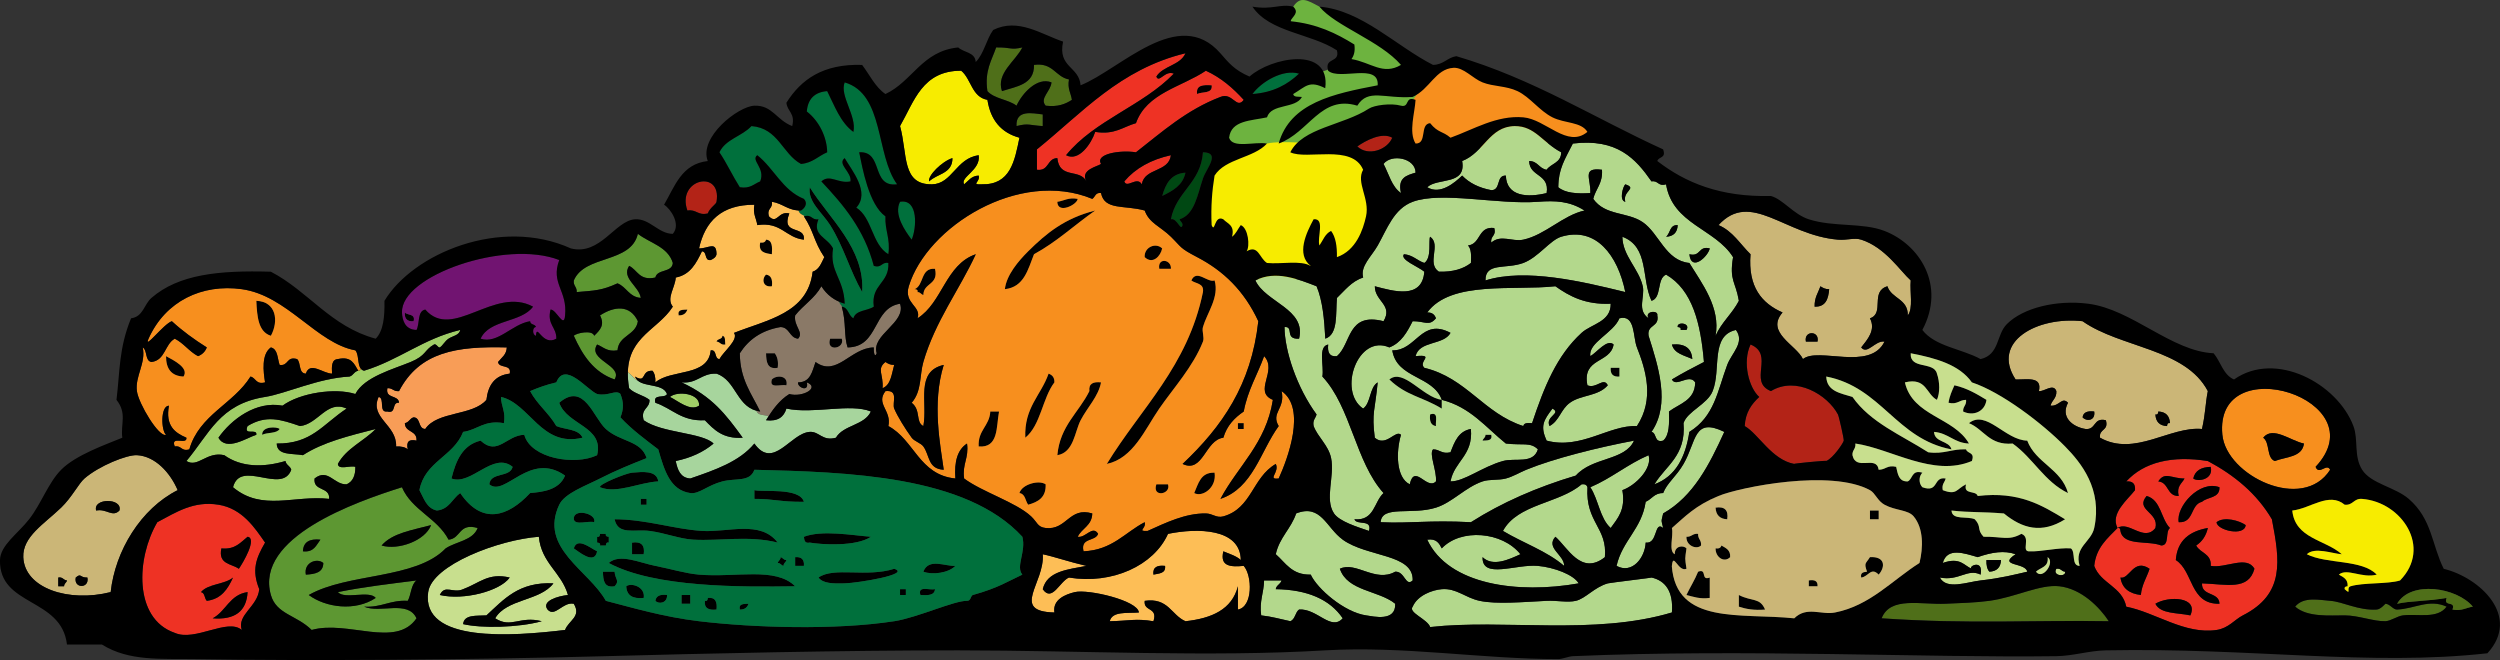 <?xml version="1.0" encoding="UTF-8" standalone="no"?> <!-- Generator: Adobe Illustrator 13.0.2, SVG Export Plug-In . SVG Version: 6.00 Build 14948) --> <svg xmlns:rdf="http://www.w3.org/1999/02/22-rdf-syntax-ns#" xmlns="http://www.w3.org/2000/svg" xmlns:x="http://ns.adobe.com/Extensibility/1.0/" xmlns:dc="http://purl.org/dc/elements/1.1/" xmlns:i="http://ns.adobe.com/AdobeIllustrator/10.0/" xmlns:cc="http://web.resource.org/cc/" xmlns:xlink="http://www.w3.org/1999/xlink" xmlns:a="http://ns.adobe.com/AdobeSVGViewerExtensions/3.0/" xmlns:graph="http://ns.adobe.com/Graphs/1.0/" xmlns:svg="http://www.w3.org/2000/svg" xmlns:inkscape="http://www.inkscape.org/namespaces/inkscape" xmlns:sodipodi="http://sodipodi.sourceforge.net/DTD/sodipodi-0.dtd" xmlns:ns1="http://sozi.baierouge.fr" i:rulerOrigin="0 0" xml:space="preserve" i:viewOrigin="158.4829 363.3916" i:pageBounds="0 612 792 0" y="0px" x="0px" viewBox="0 0 474.651 125.312"><rect x="0" y="0" width="474.651" height="125.312" fill="#333333" stroke="none"/> <switch> <g i:extraneous="self"> <g id="pile_of_veggies_xA0_Image_1_" i:rgbTrio="#FFFF4F004F00" i:layer="yes" i:dimmedPercent="50"> <g clip-rule="evenodd" fill-rule="evenodd"> <path fill="#6DB33F" d="m268.73 13.274s-15.862-10.75-18.219-12.012-3.616-2.057-4.978 0 0.298 4.379 0.298 4.379 10.619 2.987 9.956 3.982-0.364 2.169-1.991 2.987-8.297 2.323-9.292 3.982-14.27 7.632-12.942 9.956 14.27 2.323 16.593 1.991 22.235-7.301 22.235-7.301l-1.67-7.964z" i:knockout="Off"></path> <path fill="#F7EC00" d="m250.29 27.35s-7.045-0.75-9.731-0.097-11.954-0.459-11.583 8.252-3.152 18.721 15.754 17.608 15.94-7.414 16.126-11.121 2.78-15.94-10.57-14.642z" i:knockout="Off"></path> <path fill="#F78F1E" d="m267.9 19.565l1.483-2.224s4.076-5.746 5.56-5.561 16.867 5.189 18.535 6.672 10.565 7.414 10.565 7.414-2.367-0.644-3.893 0.371-26.134 2.224-28.358 2.224-4.448-0.186-4.448-0.186l0.56-8.71z" i:knockout="Off"></path> <g> <path fill="#4F6F19" d="m189.13 9.004c2.742-0.061 2.717 0.542 4.977 0-1.323 2.643-5.02 4.913-3.871 8.295 2.771-0.916 6.149-1.224 6.083-4.977 3.639-0.505 4.015 2.252 6.636 2.765-0.321 1.795 0.376 2.573 0.553 3.871-1.23 0.797-2.667 1.389-4.977 1.106-1.216-1.378 0.964-2.713 1.106-4.424-2.717-1.066-5.556 2.058-6.636 4.424-1.567-1.198-4.238-1.292-5.53-2.765-0.57-3.89 0.82-5.82 1.66-8.295z" i:knockout="Off"></path> <path fill="#00703C" d="m246.64 13.981c-2.177 2.063-4.891 3.589-8.848 3.871 1.67-2.304 5.77-4.787 8.85-3.871z" i:knockout="Off"></path> <path d="m230.05 16.193c0.203 1.678-1.801 1.148-2.765 1.659-0.25-1.728 1.19-1.768 2.77-1.659z" i:knockout="Off"></path> <path fill="#4F6F19" d="m197.98 21.723v2.212c-2.538-0.144-2.672-0.588-4.977 0-0.19-3.201 3.09-2.42 4.98-2.212z" i:knockout="Off"></path> <path fill="#B32317" d="m264.34 26.147c-0.917 2.283-4.576 3.62-6.636 1.659 1.52-1.082 4.67-2.792 6.64-1.659z" i:knockout="Off"></path> <path fill="#B3D88C" d="m330.14 57.115c-1.253 2.434-3.302 4.071-4.424 6.636 0.987-5.388-2.651-10.003-4.977-13.825-4.522-0.429-5.735-5.614-8.849-7.742-2.938-2.01-7.108-1.178-9.4-4.424 0.465-1.931 1.848-2.944 1.658-5.53-3.916-0.493-2.064 1.732-2.212 4.424-2.564 0.168-4.787-0.005-6.083-1.106 0.031-3.51 1.219-5.232 2.766-8.295 8.379-1.006 11.906 2.84 14.931 7.189 1.332-0.227 1.202 1.01 2.765 0.553 1.256 7.593 9.309 8.387 12.72 13.825-0.75 4.516 0.48 4.576 1.1 8.295zm-21.56-18.802c-0.583-2.083 2.396-2.519 0-3.318-0.44 0.384-1.23 3.086 0 3.318zm7.74 6.636c1.407-0.068 2.145-0.805 2.213-2.212-1.56-0.086-1.38 1.563-2.21 2.212zm4.42 3.318c0.343 3.438 3.567 0.411 3.871-1.106-2.2-0.547-1.66 1.653-3.87 1.106z" i:knockout="Off"></path> <path fill="#EE3224" d="m222.31 29.465c-0.396 3.292-5.009 2.365-5.53 5.53-0.893-1.617-2.851 0.882-3.318-0.553 2.11-2.5 5.08-4.141 8.85-4.977z" i:knockout="Off"></path> <path fill="#B3D88C" d="m268.76 32.783c-1.704 0.508-3.462 0.963-2.766 3.871-1.758-1.191-2.297-3.602-3.317-5.53 1.53-1.979 6.08-1.123 6.09 1.659z" i:knockout="Off"></path> <path fill="#004813" d="m225.08 32.783c-0.506 2.444-2.441 3.458-4.424 4.424 0.64-2.301 1.65-4.237 4.42-4.424z" i:knockout="Off"></path> <path fill="#B32317" d="m134.38 40.525c-1.918 0.443-2.126-0.824-3.871-0.553-2.144-6.01 6.589-7.945 5.53-1.659-0.08 0.508-1.24 1.076-1.66 2.212z" i:knockout="Off"></path> <path d="m308.58 34.995c2.396 0.799-0.583 1.235 0 3.318-1.23-0.232-0.44-2.934 0-3.318z" i:knockout="Off"></path> <path d="m153.74 35.548c3.668 5.939 10.495 11.596 9.954 19.908-2.319-4.012-3.53-8.698-6.083-12.719-1.51-2.375-4.29-4.428-3.87-7.189z" i:knockout="Off"></path> <path d="m204.61 37.76c-0.067 1.085-3.817 2.976-3.871 0.553 1.3-0.176 2.08-0.874 3.87-0.553z" i:knockout="Off"></path> <path fill="#B3D88C" d="m300.84 39.972c-4.099 0.895-7.453 4.631-11.613 5.53-2.109 0.456-4.251-1.043-6.083 0.553-0.227-1.333 1.01-1.202 0.553-2.765-3.132-0.367-2.5 3.03-4.977 3.318 0.637 0.654 0.626 1.955 0.553 3.318-1.448 1.133-3.428 1.734-6.083 1.659-2.405-1.59 0.503-5.126-1.659-6.636-0.365 0.559 0.356 4.025-1.105 4.977-1.385-0.459-2.172-1.515-3.871-1.659-0.826 1.042 2.763 2.374 3.871 3.318-0.416 5.322-5.829 3.704-9.401 2.765 0.007 2.888 3.497 3.532 1.659 6.636-6.919-1.758-6.078 4.244-8.849 6.636-1.457 0.167-1.814-0.766-1.659-2.212-2.005 0.392-0.762 4.03-1.105 6.083 5.447 5.797 6.271 16.218 11.613 22.12-1.835 1.668-1.703 5.302-5.53 4.977 0.434 1.226 3.424-0.104 2.765 2.213-2.166-0.739-5.613-1.792-6.636-3.318-1.831-2.734 0.156-7.076-0.553-10.507-0.506-2.443-2.531-3.985-3.318-6.083-0.234-1.156 0.379-1.465 0.553-2.212-3.718-5.063-6.062-12.058-6.083-16.591 1.87-0.152-0.068 2.364 2.766 2.212 1.396-5.641-6.387-6.882-8.295-11.06 3.829-1.987 8.151-0.233 11.613 1.106 1.147 2.724 1.47 6.272 1.659 9.954 2.477-0.841 1.946-4.689 2.212-7.742 1.513-1.437 2.757-3.142 4.978-3.871-0.593-2.15 1.578-3.99 2.765-6.083 1.784-3.147 3.043-6.954 6.636-8.295 5.429-2.025 16.284 0.579 23.779 0 3.34-0.255 6.02-0.133 8.86 1.662z" i:knockout="Off"></path> <path fill="#00703C" d="m170.88 38.313c3.56-0.627 3.135 5.113 2.212 7.189-1.26-1.675-3.45-4.795-2.21-7.189z" i:knockout="Off"></path> <path d="m207.93 39.972c-3.905 2.731-7.312 5.96-11.613 8.295-1.153 2.902-1.874 6.237-5.53 6.636 0.283-2.657 2.563-5.343 4.424-7.189 3.44-3.415 6.93-6.276 12.72-7.742z" i:knockout="Off"></path> <path fill="#CBB677" d="m362.22 59.88c0.05-3.183-3.109-3.157-3.871-5.53-3.343 1-0.471 5.16-3.317 6.083 1.169 2.233-0.502 4.051-1.659 5.53 1.156 1.476 2.641-1.378 4.424-1.105-2.749 5.685-12.601 0.949-15.484 3.317-1.285-2.712-7.171-5.037-3.871-8.848-3.968-1.746-6.578-4.85-6.083-11.06-1.965-1.906-3.36-4.381-6.083-5.53 6.15-6.703 12.557 1.912 22.674 2.765 1.738 0.146 3.107-0.42 4.424 0 4.556 1.454 7.438 5.995 9.401 7.742-0.2 2.193 0.51 5.3-0.55 6.636zm-17.7-1.659c2.101 0.073 2.609-1.446 2.766-3.318-0.762 0.024-1.215-0.26-1.659-0.553-0.43 1.229-1.16 2.156-1.11 3.871zm-1.66 6.636h2.212c0.44-2.129-2.64-2.129-2.21 0z" i:knockout="Off"></path> <path d="m318.53 42.737c-0.068 1.407-0.806 2.145-2.213 2.212 0.83-0.649 0.65-2.298 2.21-2.212z" i:knockout="Off"></path> <path fill="#5D9732" d="m121.11 44.396c2.278 1.777 5.696 2.415 6.636 5.53-0.132 1.896-2.954 1.102-3.318 2.765-3.068 0.671-3.359-1.433-4.977-2.212-1.52 2.356 1.876 3.817 2.212 6.083-2.231-0.166-2.697-2.096-4.424-2.765-2.98 1.363-4.271 1.36-7.742 1.659 0.07-0.992-0.677-1.167-0.553-2.212 2.08-4.915 10.83-3.17 12.16-8.848z" i:knockout="Off"></path> <path fill="#B3D88C" d="m308.58 55.456c-8-1.961-18.941-4.608-26.545-2.212-0.059-3.488 3.868-2.081 7.189-3.318 2.845-1.06 5.07-4.335 7.188-4.977 6.59-1.999 10.74 3.51 12.16 10.507z" i:knockout="Off"></path> <path fill="#B3D88C" d="m308.02 44.949c5.124 1.938 3.559 7.975 5.53 12.166 1.993-0.587 0.955-4.207 2.765-4.977 5.021 2.905 6.573 9.28 7.189 16.59-2.069 1.063-4.131 2.137-6.083 3.317 0.8 1.595 3.291-1.207 4.424 0.553-0.047 3.456-2.985 4.02-4.977 5.53 0.058 2.271 0.09 4.515-1.106 5.53-1.775 0.484-1.146-1.435-2.212-1.659 3.669-5.324 1.256-12.504-0.553-18.249-0.35-2.192 2.103-1.584 1.659-3.871 0.219-1.073-2.52-0.808-1.659 0.553-2.268-1.535-0.655-4.087-1.106-6.083-0.75-3.346-3.84-5.807-3.87-9.4zm11.06 17.697h1.105c0.86-1.361-1.878-1.627-1.658-0.554 0.35 0.031 0.67 0.083 0.56 0.554zm2.22 5.529c-0.126-2.085-1.44-2.983-3.871-2.765 0.45 1.758 2.37 2.051 3.87 2.765z" i:knockout="Off"></path> <path d="m145.44 45.502c1.209 0.082 1.187 1.394 1.106 2.765-1.284-0.19-2.592-0.358-2.212-2.212 0.64 0.09 0.98-0.122 1.1-0.553z" i:knockout="Off"></path> <path d="m220.65 47.161c-0.276 1.451-1.795 3.116-3.318 1.659-0.13-1.86 2.06-2.858 3.32-1.659z" i:knockout="Off"></path> <path d="m324.62 47.161c-0.304 1.517-3.528 4.544-3.871 1.106 2.2 0.547 1.66-1.653 3.87-1.106z" i:knockout="Off"></path> <path fill="#FFFFFF" d="m236.14 48.267c1.11-0.188 1.73 0.113 1.659 1.106h-1.659v-1.106z" i:knockout="Off"></path> <path d="m222.31 51.032h-2.212c-0.38-2.183 2.33-1.81 2.21 0z" i:knockout="Off"></path> <path d="m177.52 51.032c0.726 3.122-2.193 2.6-2.212 4.977-0.448-0.105-0.551-0.555-1.106-0.553 0.102-0.47-0.215-0.521-0.553-0.553 1.83-0.745 1.07-4.091 3.87-3.871z" i:knockout="Off"></path> <path d="m145.44 52.138c0.973 0.133 1.26 0.951 1.106 2.212-1.72 0.259-1.98-1.391-1.11-2.212z" i:knockout="Off"></path> <path d="m230.6 53.244c0.923 3.172-1.432 6.145-2.212 8.848-0.239 0.828 0.314 1.968 0 2.766-1.883 4.776-5.583 8.792-8.295 12.719-2.736 3.963-4.921 9.423-9.954 10.507 6.424-10.534 15.379-18.538 18.249-32.627 0.259-1.733-1.39-1.559-2.212-2.212 1-2.229 3.03 0.505 4.41-0.001z" i:knockout="Off"></path> <path d="m345.63 54.35c0.444 0.292 0.897 0.577 1.659 0.553-0.156 1.872-0.665 3.391-2.766 3.318-0.05-1.715 0.68-2.642 1.11-3.871z" i:knockout="Off"></path> <path d="m48.667 57.115c3.779 0.136 4.292 3.803 2.765 6.636-2.398-0.736-2.624-3.644-2.765-6.636z" i:knockout="Off"></path> <path fill="#5D9732" d="m121.11 60.986c-0.403 2.73-3.629 2.638-3.871 5.53-1.984 0.325-2.675-0.644-3.871-1.106-1.918 2.96 4.986 3.927 3.318 6.636-3.977-1.369-6.082-4.609-7.742-8.295 0.467-0.519 3.525-1.181 3.871 0 1.137-1.107 2.046-2.049 1.106-3.871 2.72-1.766 5.69-2.056 7.18 1.106z" i:knockout="Off"></path> <path d="m130.51 58.774c-0.242 0.68-0.708 1.136-1.659 1.105-0.26-1.179 0.79-1.052 1.66-1.105z" i:knockout="Off"></path> <path fill="#FFFFFF" d="m241.66 58.774h1.106v1.105h-1.106v-1.105z" i:knockout="Off"></path> <path d="m76.87 59.327c0.516 0.59 2.04 0.172 1.659 1.659-1.207 0.101-1.759-0.453-1.659-1.659z" i:knockout="Off"></path> <path fill="#CBB677" d="m419.18 74.258c-0.483 2.382-0.412 4.083-1.106 7.189-6.086-0.553-12.784 5.332-19.355 1.659-0.267-1.742 1.698-1.252 1.106-3.318-2.426-0.582-1.816 1.87-3.871 1.659-2.489-0.407-4.769-2.261-3.318-4.978-1.167-1.219-1.634 0.71-3.317 0.554 0.237-1.054 1.191-1.39 1.105-2.766-0.559-1.557-2.349 0.153-3.317 0 0.671-2.883-2.279-2.146-4.425-2.212-4.715-7.188 4.104-12.021 12.72-11.06 7.25 5.099 19.54 5.165 23.78 13.273zm-23.78 4.977c0.821 0.871 2.471 0.616 2.212-1.106-1.26-0.154-2.08 0.134-2.21 1.106zm13.82-0.552c0.067 1.406 0.805 2.145 2.212 2.212 0.031-0.338 0.082-0.655 0.553-0.554-0.067-1.407-0.805-2.145-2.212-2.212-0.02 0.338-0.07 0.655-0.55 0.554z" i:knockout="Off"></path> <path d="m318.53 62.092c-0.22-1.073 2.519-0.808 1.658 0.554h-1.105c0.11-0.471-0.21-0.523-0.55-0.554z" i:knockout="Off"></path> <path fill="#B3D88C" d="m314.11 91.954c2.146-3.569 6.04-5.39 5.53-11.613 0.709-2.254 4.521-3.56 5.53-6.083 1.659-4.145-0.486-10.517 4.424-11.612 1.736 2.378-0.825 4.396-1.659 6.636-1.874 5.035-2.414 9.765-7.188 12.719-0.72 4.806-2.6 8.457-6.63 9.953z" i:knockout="Off"></path> <path d="m345.08 64.857h-2.212c-0.44-2.129 2.64-2.129 2.21 0z" i:knockout="Off"></path> <path d="m137.15 63.751c0.648 0.09 0.467 1.009 0.553 1.659-0.893 0.155-0.952-0.522-1.659-0.553 0.14-0.6 1.1-0.375 1.11-1.106z" i:knockout="Off"></path> <path d="m157.61 64.304h2.212c0.65 1.92-3.09 2.571-2.21 0z" i:knockout="Off"></path> <path d="m317.43 65.41c2.431-0.219 3.745 0.68 3.871 2.765-1.5-0.714-3.42-1.007-3.87-2.765z" i:knockout="Off"></path> <path fill="#B32317" d="m332.36 65.41c4.664 1.937-0.562 7.087 3.871 8.848 4.78-2.914 10.748 0.715 12.72 4.425 0.194 0.365 1.163 4.671 1.105 4.977-0.088 0.472-1.999 3.306-3.317 3.871 0.418-0.18-6.412 0.492-6.083 0.553-4.274-0.783-6.815-5.729-9.401-7.188 0.136-2.629 1.331-4.199 2.765-5.53-1.93-1.693-3.26-6.54-1.66-9.956z" i:knockout="Off"></path> <path fill="#F89D57" d="m96.225 65.963c-0.062 1.413-1.014 1.936-1.659 2.766 0.174 1.3 2.621 0.328 2.212 2.212-2.821 0.312-4.102 2.166-4.424 4.977-2.635 3.08-9.319 2.11-11.613 5.53-1.421-0.054-0.791-2.158-2.212-2.212-0.726 0.195-0.87 0.974-1.659 1.105 0.025 1.818 2.364 1.323 2.212 3.318-1.437-0.331-1.99 0.222-1.659 1.659-0.492-0.43-1.249-0.595-2.212-0.553 0.171-4.144-5.125-5.429-3.318-9.401 1.245 0.229-0.083 3.032 1.659 2.765 1.777 0.486 0.758-1.822 2.212-1.659-0.1-1.559-2.628-0.689-2.212-2.765 0.992-0.07 1.167 0.677 2.212 0.553 3.909-7.482 10.953-8.544 20.461-8.295z" i:knockout="Off"></path> <path d="m145.44 67.069h1.659c0.464 0.642 0.729 1.482 0.553 2.765-2.01 0.353-2.17-1.145-2.21-2.765z" i:knockout="Off"></path> <path d="m31.523 67.622c1.485 0.799 4.409 2.24 3.318 3.871-2.299-0.097-3.324-1.469-3.318-3.871z" i:knockout="Off"></path> <path fill="#F78F1E" d="m168.12 68.729c0.445 0.292 0.898 0.576 1.659 0.553-0.491 1.721-0.62 3.804-2.212 4.424 0.21-2.616-1.18-3.637 0.55-4.977z" i:knockout="Off"></path> <path d="m305.81 69.834h1.659v1.659c-1.2 0.101-1.76-0.453-1.66-1.659z" i:knockout="Off"></path> <path d="m199.08 70.94c0.68 0.241 1.136 0.707 1.106 1.658-2.301 3.045-2.58 8.112-5.53 10.508-0.24-5.766 3-8.057 4.42-12.166z" i:knockout="Off"></path> <path d="m273.74 75.917v1.659c-3.8-2.306-6.697-2.405-9.954-5.53 2.67-2.207 6.34 3.402 9.95 3.871z" i:knockout="Off"></path> <path d="m149.31 73.152c-1.045-0.245-3.333 0.752-2.765-1.106 0.84-0.877 3.16-0.809 2.77 1.106z" i:knockout="Off"></path> <path d="m209.04 72.599c-0.499 2.673-2.581 4.714-3.871 7.189-1.137 2.183-1.289 6.123-4.424 6.636 0.508-5.574 4.074-8.091 6.083-12.166-0.17-1.457 0.76-1.815 2.21-1.659z" i:knockout="Off"></path> <path d="m371.07 73.152c2.408 0.54 4.241 1.657 6.083 2.765-0.275 2.245-2.5 3.151-4.425 2.212-0.07-0.991 0.678-1.166 0.554-2.212-1.303-0.013-1.628 0.953-3.318 0.553 0.19-1.292 0.68-2.284 1.12-3.318z" i:knockout="Off"></path> <path fill="#F78F1E" d="m439.64 88.636c0.676 1.687 2.11-0.809 2.765 0.554-5.186 8.146-19.708 1.144-20.461-6.637-1.6-16.563 29.69-6.705 17.7 6.083zm-9.95-5.53c1.321 0.891 0.583 3.84 2.212 4.424 2.124-0.825 5.201-0.697 5.53-3.318-2.43-0.455-5.93-3.421-7.74-1.106z" i:knockout="Off"></path> <path fill="#A0CE67" d="m127.19 75.364c1.451-1.234 5.803-0.665 5.53 1.659-1.68 1.144-3.99-0.916-5.53-1.659z" i:knockout="Off"></path> <path d="m188.02 78.129h1.659c-0.557 2.946-0.057 6.947-3.871 6.637-0.17-3.12 2.05-3.85 2.21-6.637z" i:knockout="Off"></path> <path d="m397.61 78.129c0.259 1.723-1.391 1.978-2.212 1.106 0.13-0.972 0.95-1.26 2.21-1.106z" i:knockout="Off"></path> <path d="m409.78 78.129c1.407 0.067 2.145 0.805 2.212 2.212-0.471-0.102-0.521 0.216-0.553 0.554-1.407-0.067-2.145-0.806-2.212-2.212 0.47 0.101 0.52-0.216 0.55-0.554z" i:knockout="Off"></path> <path d="m271.53 78.683c1.663-0.558 0.98 1.231 1.106 2.212-0.98-0.134-1.27-0.953-1.11-2.212z" i:knockout="Off"></path> <path d="m392.63 93.613c-4.479-2.157-6.625-6.646-10.507-9.401-4.446 0.392-5.419-2.691-8.295-3.871 3.28-2.644 6.887 3.242 11.061 3.318 1.64 4.276 6.47 5.342 7.75 9.954z" i:knockout="Off"></path> <path d="m235.03 80.341h1.106v1.106h-1.106v-1.106z" i:knockout="Off"></path> <path d="m53.091 81.447c-0.559 0.916-2.349 0.601-3.318 1.105-0.07-1.686 2.879-1.552 3.318-1.105z" i:knockout="Off"></path> <path fill="#B3D88C" d="m327.38 82c-2.832 6.2-5.848 12.218-11.613 15.484-0.387 1.702-0.387 1.062 0 2.765-1.745-1.468-0.979 3.116-3.318 2.766-0.148 2.953-2.616 6.021-5.529 4.424 1.086-4.812 4.784-7.014 5.529-12.166 1.168-0.491 1.635-1.684 3.318-1.659 0.756-1.95 2.46-3.087 3.871-5.53 2.49-4.309 1.86-8.939 7.74-6.085z" i:knockout="Off"></path> <path d="m437.43 84.212c-0.329 2.621-3.406 2.493-5.53 3.318-1.629-0.584-0.891-3.533-2.212-4.424 1.81-2.315 5.31 0.651 7.74 1.106z" i:knockout="Off"></path> <path d="m282.03 82.553h1.106c0.258 1.181-0.79 1.054-1.659 1.106 0.11-0.448 0.56-0.551 0.55-1.106z" i:knockout="Off"></path> <path fill="#B3D88C" d="m310.24 83.659c-1.747 3.86-7.882 3.065-11.06 6.636-7.383 2.203-14.05 5.122-19.908 8.849-8.179-0.423-11.443 0.277-17.144 0 0.22-3.287 5.863-1.299 10.508-2.766 3.12-0.985 5.588-3.88 8.848-4.977 1.3-0.438 3.016-0.184 4.424-0.553 1.318-0.346 2.635-1.148 3.871-1.659 5.09-2.105 13.64-4.247 20.46-5.53z" i:knockout="Off"></path> <path fill="#CBB677" d="m33.735 93.061c-6.98 3.499-11.863 11.516-12.719 19.354-8.002 2.022-16.359-0.722-16.59-6.636-0.151-3.875 3.938-6.278 7.189-9.401 2.021-1.941 3.323-4.575 4.424-5.529 2.768-2.399 8.047-4.524 9.954-4.425 3.477 0.182 6.335 3.328 7.742 6.636zm-15.484 3.871c2.026-0.409 3.073 1.359 4.424 0 0.655-2.417-5.078-2.417-4.424 0zm-3.871 12.718c-0.436 2.129 2.648 2.129 2.212 0-1.509 0.05-1.113-0.92-2.212 0zm-3.318 1.66h1.106c-0.002-0.555 0.448-0.658 0.553-1.106-0.707-0.03-0.766-0.709-1.659-0.553v1.66z" i:knockout="Off"></path> <path fill="#B3D88C" d="m313 86.424c0.759 2.433-2.379 5.722-4.978 6.637 0.657 3.79-0.915 5.353-2.212 7.188-2.057-1.813-2.32-5.421-3.871-7.742 4.02-1.702 7.06-4.369 11.06-6.084z" i:knockout="Off"></path> <path fill="#EE3224" d="m402.04 100.25c0.471-0.102 0.521 0.216 0.553 0.554 0.545 2.957 5.243 1.762 7.742 2.765 1.647-0.012 0.71-2.608 1.659-3.318-1.741-1.761-1.68-5.325-4.424-6.083-2.291 2.688 2.421 3.088 1.659 6.083-2.13 2.76-5.1-1.449-7.19 0.01-1.447-2.754 1.952-5.409 3.318-7.188 0.101-1.207-0.453-1.76-1.659-1.659 3.371-3.677 8.702-4.954 15.484-3.871 5.049 2.692 9.301 6.183 12.166 11.06 1.515 7.893 2.496 14.19-5.53 18.25-1.544 0.78-2.694 2.428-4.978 2.765-6.049 0.893-11.584-3.331-17.143-4.424-0.771-3.838-4.852-4.365-6.083-7.742 0.35-3.51 2.51-5.23 4.42-7.19zm14.37-9.401c0.849 0.686 3.897 0.22 3.318-2.213-1.8 0.045-2.98 0.708-3.32 2.213zm-6.63 0.552c2.031 0.181 1.597 2.827 3.871 2.765-0.438-1.912 0.614-2.334 1.105-3.317-2.48 0.018-3.75-1.395-4.98 0.552zm3.87 7.743c2.948 0.184 2.183-3.348 4.424-3.871 1.06-0.968 3.405-0.65 3.318-2.766-3.8-1.423-8.29 3.705-7.74 6.637zm7.19 0c0.031 1.54 5.316 2.775 5.53 0.553-1.15-0.843-4.11-1.695-5.53-0.553zm-7.74 7.186c3.38 2.15 2.619 8.441 8.295 8.295-0.074-2.322-3.426-1.366-3.318-3.87 4.628 0.154 8.814 1.423 9.954-2.766-1.462-2.636-5.463-0.036-8.295-0.553 0.149-2.362-2.019-2.405-2.766-3.871 1.115-0.729 1.872-1.815 2.213-3.318-3.43 0.63-5.79 2.33-6.08 6.09zm-10.51 3.32c0.31 2.087 1.729 3.063 3.871 3.318 0.198-2.014 1.122-3.303 1.659-4.978-3.04-2.1-3.85 2.09-5.53 1.66zm6.63 4.98c0.968 1.981 4.223 1.677 6.636 2.213 1.62-3.55-4.15-3.74-6.64-2.21z" i:knockout="Off"></path> <path d="m419.73 88.636c0.579 2.433-2.47 2.898-3.318 2.213 0.34-1.505 1.52-2.168 3.32-2.213z" i:knockout="Off"></path> <path d="m124.98 91.401c-3.535 0.161-7.901 2.408-11.06 1.105-0.35-0.532 5.006-2.683 6.083-2.765 1.92-0.144 4.68-0.518 4.98 1.66z" i:knockout="Off"></path> <path d="m230.6 89.742c0.43 2.87-2.332 4.725-3.871 3.871 0.8-1.783 1.2-3.968 3.87-3.871z" i:knockout="Off"></path> <path d="m414.75 90.849c-0.491 0.983-1.544 1.405-1.105 3.317-2.274 0.062-1.84-2.584-3.871-2.765 1.24-1.947 2.51-0.534 4.98-0.552z" i:knockout="Off"></path> <path d="m198.53 91.954c0.105 2.502-1.44 3.353-3.318 3.871-0.555-0.734-0.523-2.058-1.659-2.212 0.48-1.658 3.69-2.55 4.98-1.659z" i:knockout="Off"></path> <path d="m219.54 91.954h2.212c0.65 1.92-3.08 2.571-2.21 0z" i:knockout="Off"></path> <path fill="#B3D88C" d="m304.71 105.78c-4.513 3.57-7.074-1.854-9.401-3.871-1.919 2.136 1.71 3.428 1.659 5.53-3.271-2.812-7.81-4.356-11.613-6.636 2.771-5.155 10.673-5.181 14.931-8.849 0.644-0.09 0.984 0.122 1.106 0.553-0.4 6.711 3.82 7.656 3.31 13.276z" i:knockout="Off"></path> <path d="m421.39 92.507c0.087 2.115-2.259 1.798-3.318 2.766-2.241 0.523-1.476 4.055-4.424 3.871-0.55-2.932 3.94-8.06 7.74-6.637z" i:knockout="Off"></path> <path fill="#5D9732" d="m76.317 92.507c1.889 4.379 6.701 5.834 8.848 9.954 2.384-0.196 1.904-3.257 5.53-2.212-0.919 2.399-4.093 2.543-6.083 3.871-5.704 5.909-18.601 4.625-25.991 8.849 3.224 2.388 8.828 3.152 12.719 0.553-1.25-1.515-5.893 0.362-7.189-1.106 4.746-0.969 9.867-1.562 14.931-2.212-1.062 0.781-1 2.687-1.659 3.871-3.333-0.198-4.963 1.305-8.295 1.106 3.068 1.331 8.32-1.339 9.954 2.212-3.933 5.75-13.07 0.29-19.908 2.212-2.861-2.836-6.697-2.964-7.742-6.636-3.115-10.94 16.076-17.667 24.885-20.453zm-3.871 11.063c3.172 0.949 8.29-0.919 9.401-3.871-3.481 0.941-7.359 1.491-9.401 3.871zm-14.931 1.1c2.083 0.24 2.519-1.168 3.318-2.212-2.064-0.22-3.245 0.44-3.318 2.21zm0.553 4.43c1.745-0.099 3.298-0.389 3.318-2.212-1.19-1.03-3.761-0.09-3.318 2.21z" i:knockout="Off"></path> <path d="m152.63 95.272c-4.548 0.052-5.567-0.568-9.401-0.553v-1.659c1.39 0.434 8.58-0.588 9.4 2.212z" i:knockout="Off"></path> <path d="m121.66 94.72h1.106v1.105h-1.106v-1.105z" i:knockout="Off"></path> <path d="m22.675 96.932c-1.351 1.359-2.397-0.409-4.424 0-0.654-2.417 5.079-2.417 4.424 0z" i:knockout="Off"></path> <path fill="#EE3224" d="m50.326 103.02c-1.718 2.979-2.586 5.184-1.106 8.848-0.305 3.338-4.283 4.848-3.318 7.742-2.714-2.318-8.857 2.268-12.719 0.553-7.891-2.72-7.279-14.276-3.318-21.014 3.601-1.899 6.897-4.087 11.613-3.318 4.543 0.737 6.918 4.422 8.848 7.192zm-8.295 1.1c-0.654 3.05 1.917 2.875 3.318 3.871 0.831-1.214 3.52-5.787 1.659-6.083-1.347 1.05-2.322 2.47-4.977 2.21zm-3.871 8.3c0.777 0.145 0.63 1.213 1.106 1.659 2.782-0.352 3.996-2.271 4.977-4.424-1.613 1.33-4.736 1.15-6.083 2.76zm2.212 4.97c4.197 0.326 6.43-1.312 6.636-4.978-3.401 0.48-4.095 3.65-6.636 4.98z" i:knockout="Off"></path> <path d="m325.72 96.378c1.731-0.256 2.469 0.481 2.212 2.212-1.4-0.068-2.14-0.805-2.21-2.212z" i:knockout="Off"></path> <path fill="#B3D88C" d="m268.21 110.2c-1.357 1.292-1.479-1.771-3.317-1.659-3.752 2.147-7.488-2.037-10.507-0.553 1.438 4.277 7.351 4.077 10.507 6.636 0.148 3.456-4.084 2.423-5.53 2.213-4.122-0.599-9.253-5.02-10.507-7.742-3.601 0.098-4.761-2.244-6.636-3.871 0.692-3.179 2.9-4.841 3.87-7.742 4.736-1.877 5.711 2.731 8.849 4.977 4.72 3.37 13.45 2.65 13.28 7.74z" i:knockout="Off"></path> <path d="m355.03 96.932h1.658v1.658h-1.658v-1.658z" i:knockout="Off"></path> <path d="m112.82 99.144c-1.146-0.329-3.633 0.684-3.871-0.554-0.21-2.168 4.4-1.138 3.87 0.554z" i:knockout="Off"></path> <path d="m116.69 98.59c5.972 0.014 11.205 1.861 16.59 2.213 4.904 0.319 11.104-2.101 14.378 2.212-5.529-1.387-10.956-0.263-16.037-0.554-2.614-0.148-5.316-1.272-8.295-1.658-2.88-0.37-6 0.86-6.63-2.21z" i:knockout="Off"></path> <path d="m426.37 99.696c-0.214 2.223-5.499 0.987-5.53-0.553 1.42-1.141 4.38-0.289 5.53 0.553z" i:knockout="Off"></path> <path d="m81.847 99.696c-1.111 2.952-6.229 4.82-9.401 3.871 2.042-2.38 5.92-2.93 9.401-3.874z" i:knockout="Off"></path> <path d="m419.18 100.25c-0.341 1.503-1.098 2.59-2.213 3.318 0.747 1.466 2.915 1.509 2.766 3.871 2.832 0.517 6.833-2.083 8.295 0.553-1.14 4.188-5.326 2.92-9.954 2.766-0.107 2.504 3.244 1.548 3.318 3.87-5.676 0.146-4.915-6.145-8.295-8.295 0.27-3.77 2.63-5.47 6.06-6.09z" i:knockout="Off"></path> <path fill="#FDBE56" d="m235.58 106.33c-0.859-0.799-2.155-1.163-3.318-1.659-0.701 2.913 1.436 2.989 3.871 2.766 1.622 1.838 1.776 7.761-1.106 8.295v-4.424c-1.122 4.408-4.969 6.091-9.954 6.636-2.704-1.167-3.228-4.514-7.742-3.871-0.265 2.108 2.56 1.127 1.659 3.871-3.43-0.565-4.559-0.064-8.295 0 0.453-1.943 3.305-1.487 5.53-1.659-0.154-2.277-9.655-4.474-12.166-3.871-1.783 0.428-4.249 1.413-3.871 3.871-8.448-0.192-1.786-5.614-2.212-11.06 2.21 0.468 5.043 1.462 8.295 2.212-3.558 0.682-7.479 1.001-8.295 4.424 1.77 2.537 3.207-1.472 4.977-2.212 8.208 1.353 16.118-2.289 18.802-8.295 5.54-1.14 13.74-1.09 13.82 4.97zm-16.59 2.77c1.058-0.233 2.38-0.2 2.212-1.659-1.44-0.16-2.38 0.2-2.21 1.66z" i:knockout="Off"></path> <path d="m113.92 101.36h1.106c-0.102 0.47 0.216 0.521 0.553 0.553v1.106c-0.47-0.102-0.522 0.215-0.553 0.553h-1.106c0.102-0.471-0.215-0.521-0.553-0.553v-1.106c0.47 0.1 0.52-0.22 0.55-0.55z" i:knockout="Off"></path> <path d="m165.35 101.91c-2.797 1.924-9.5 1.486-11.613 1.106-0.941 0.203-1.043-0.432-1.106-1.106 3.47-1.31 9.04-0.29 12.72 0z" i:knockout="Off"></path> <path fill="#B3D88C" d="m288.67 105.23c-2.134 0.97-5.225 2.457-7.189 0.553-0.135 4.249 6.34 1.28 10.507 1.659 3.114 0.282 6.814 1.7 7.742 3.318-11.466 2.044-24.74 0.333-28.756-8.296 1.736-0.262 2.26 0.69 2.765 1.659 3.63-3.85 11.52-3.19 14.93 1.11z" i:knockout="Off"></path> <path d="m322.4 101.36c-0.069 0.992 0.678 1.166 0.554 2.212-0.819 0.828-2.858 0.052-2.766-1.659 1 0.07 1.18-0.68 2.22-0.55z" i:knockout="Off"></path> <path d="m47.008 101.91c1.861 0.296-0.828 4.869-1.659 6.083-1.401-0.996-3.972-0.821-3.318-3.871 2.655 0.26 3.63-1.16 4.977-2.21z" i:knockout="Off"></path> <path fill="#C8DF8E" d="m102.31 101.91c0.488 5.042 4.312 6.748 5.53 11.061-1.936 0.196-5.089 1.143-3.871 2.765 1.404 1.546 2.868-1.524 4.977-1.106 1.488 2.473-0.977 3.14-1.659 4.978-10.021 1.194-27.349 2.517-25.991-7.189 0.718-5.17 13.484-9.96 21.011-10.51zm-14.38 9.95c-1.956 0.88-3.44-0.977-4.424 1.106 4.524 1.061 11.41-0.727 13.272-3.318-4.07-0.95-5.659 1.01-8.848 2.21zm14.93 6.08c-4.232-1.079-5.771 1.425-8.848-0.553 2.172-3.728 8.534-3.264 11.06-6.636-6.601-0.334-9.443 3.091-12.719 6.083-1.918 0.109-4.251-0.196-4.424 1.658 3.48 0.82 10.453 0.69 14.933-0.55z" i:knockout="Off"></path> <path d="m60.833 102.46c-0.799 1.044-1.235 2.452-3.318 2.212 0.073-1.77 1.254-2.43 3.318-2.21z" i:knockout="Off"></path> <path d="m113.37 104.67c-0.467 2.729-3.635-0.06-4.424-0.553 0.63-2.25 3.24 0.02 4.42 0.55z" i:knockout="Off"></path> <path d="m120 103.02c1.731-0.257 2.469 0.48 2.212 2.212h-2.212v-2.21z" i:knockout="Off"></path> <path d="m326.83 103.57c0.81 0.48 1.752 0.828 1.658 2.212-1.138 1.147-2.805-0.002-2.765-1.659 0.64 0.09 0.99-0.12 1.11-0.55z" i:knockout="Off"></path> <path fill="#C8DF8E" d="m382.68 105.23c-3.521 2.33 1.934 1.524 2.213 3.317-2.374 0.543-4.899 1.218-8.849 1.659-2.555 0.286-6.464 1.854-7.742-0.553 3.617 0.721 5.246-1.783 7.742-0.553 0.596-3.149-2.594-1.453-1.659-1.106-1.478-0.549-2.164-2.297-5.529-1.105 0.838-3.06 4.139-1.815 6.636-1.106 2.69-0.95 5.05-1.31 7.19-0.56zm-4.98 3.31c1.407-0.067 2.145-0.805 2.212-2.212h-2.765c-0.03 0.97 0.13 1.72 0.56 2.21z" i:knockout="Off"></path> <path d="m150.97 111.31c-10.23 0.146-26.708 0.274-35.392-4.424 2.101-1.867 5.879-0.021 8.848 0.553 2.776 0.535 5.725 1.442 8.295 1.659 7.02 0.59 14.5-1.52 18.25 2.21z" i:knockout="Off"></path> <path d="m148.21 105.78c0.448 0.105 0.551 0.555 1.106 0.553-0.105 0.448-0.555 0.552-0.553 1.106-0.448-0.105-0.551-0.555-1.106-0.553 0.1-0.45 0.55-0.56 0.55-1.11z" i:knockout="Off"></path> <path d="m150.97 105.78c1.207-0.101 1.759 0.453 1.659 1.659h-1.659v-1.66z" i:knockout="Off"></path> <path d="m61.386 106.89c-0.02 1.823-1.573 2.113-3.318 2.212-0.443-2.3 2.128-3.24 3.318-2.21z" i:knockout="Off"></path> <path d="m377.15 106.33h2.765c-0.067 1.407-0.805 2.145-2.212 2.212-0.44-0.49-0.6-1.24-0.56-2.21z" i:knockout="Off"></path> <path d="m181.39 107.44c-1.28 1.356-4.364 1.762-6.083 1.105 0.99-2.66 4.16-0.98 6.08-1.1z" i:knockout="Off"></path> <path d="m221.2 107.44c0.168 1.459-1.154 1.426-2.212 1.659-0.17-1.46 0.77-1.82 2.21-1.66z" i:knockout="Off"></path> <path d="m408.12 107.99c-0.537 1.675-1.461 2.964-1.659 4.978-2.142-0.255-3.562-1.231-3.871-3.318 1.68 0.43 2.49-3.76 5.53-1.66z" i:knockout="Off"></path> <path d="m169.77 107.99c3.338 1.043-6.938 2.702-9.401 2.766-2.16 0.055-4.112 0.063-4.978-1.106 2.94-2.08 9.09 0.03 14.38-1.66z" i:knockout="Off"></path> <path fill="#C8DF8E" d="m390.42 107.99c0.894-0.155 0.952 0.522 1.659 0.553 0.22 1.08-2.52 0.81-1.66-0.55z" i:knockout="Off"></path> <path d="m114.47 108.54h2.212c0.061 1.376 1.036 1.712 0 2.766-2.01 0.35-2.17-1.15-2.21-2.77z" i:knockout="Off"></path> <path d="m322.4 108.54c1.79-0.683 0.423 1.79 2.213 1.106-0.001 1.29 0 2.581 0 3.871-1.901 0.242-3.1-0.219-4.425-0.553 0.72-1.51 1.59-2.84 2.22-4.43z" i:knockout="Off"></path> <path d="m16.592 109.65c0.436 2.129-2.647 2.129-2.212 0 1.099-0.92 0.703 0.05 2.212 0z" i:knockout="Off"></path> <path d="m96.778 109.65c-1.862 2.592-8.748 4.379-13.272 3.318 0.983-2.083 2.468-0.227 4.424-1.106 3.189-1.2 4.778-3.16 8.848-2.21z" i:knockout="Off"></path> <path d="m11.062 109.65c0.893-0.156 0.952 0.522 1.659 0.553-0.105 0.448-0.555 0.552-0.553 1.106h-1.106v-1.66z" i:knockout="Off"></path> <path d="m44.243 109.65c-0.981 2.152-2.195 4.072-4.977 4.424-0.476-0.446-0.329-1.515-1.106-1.659 1.347-1.6 4.47-1.42 6.083-2.76z" i:knockout="Off"></path> <path fill="#B3D88C" d="m317.43 116.29c-14.799 4.418-31.858 1.208-45.899 2.766-0.528-1.523-4.231-2.741-3.318-3.871 0.925-2.159 3.74-3.174 5.53-3.318 2.772-0.224 4.395 1.608 7.189 2.212 3.167 0.684 8.247 0.22 12.719 0 1.923-0.095 3.979 0.364 5.53 0 1.871-0.439 3.508-2.585 6.083-3.317 0.386-0.11 8.441-1.073 8.295-1.106 2.61 0.59 4.18 2.61 3.87 6.64z" i:knockout="Off"></path> <path fill="#B3D88C" d="m240 110.2h3.318c-0.195 0.727-0.974 0.87-1.105 1.659 5.991 0.091 10.249 1.917 12.719 5.53-2.231 2.506-4.87-1.926-8.295-1.659-0.749 0.541-0.717 1.864-1.659 2.212-1.822-0.391-3.536-0.889-5.53-1.105-0.37-2.77 0.51-4.28 0.55-6.64z" i:knockout="Off"></path> <path d="m343.42 110.2c1.109-0.188 1.73 0.113 1.659 1.106h-1.659v-1.11z" i:knockout="Off"></path> <path d="m122.22 113.52c-2.064 0.221-3.245-0.442-3.318-2.212 0.86-0.71 3.65 0.02 3.32 2.21z" i:knockout="Off"></path> <path fill="#4F6F19" d="m400.38 117.94c-14.108-0.246-26.386 0.599-43.134-0.553 1.644-4.207 7.433-2.55 12.166-2.766 2.673-0.121 5.716-0.195 8.295-0.553 4.995-0.691 9.597-3.172 13.272-2.765 4.19 0.48 7.64 3.98 9.39 6.64z" i:knockout="Off"></path> <path d="m170.88 111.86h1.106v1.106h-1.106v-1.11z" i:knockout="Off"></path> <path d="m177.52 111.86c-0.082 1.209-1.394 1.188-2.765 1.106-0.58-1.86 1.71-0.86 2.76-1.11z" i:knockout="Off"></path> <path d="m47.008 112.42c-0.206 3.666-2.439 5.304-6.636 4.978 2.541-1.34 3.235-4.51 6.636-4.98z" i:knockout="Off"></path> <path d="m126.64 112.97c0.086 1.549-1.563 1.804-2.212 1.105 0.13-0.98 0.95-1.27 2.21-1.11z" i:knockout="Off"></path> <path d="m129.4 112.97h1.659v1.658h-1.659v-1.66z" i:knockout="Off"></path> <path d="m330.14 112.97c2.517 1.289 4.009 0.441 4.978 2.765-2.015 0.171-3.599-0.088-4.978-0.553v-2.22z" i:knockout="Off"></path> <path d="m134.38 113.52c1.457-0.167 1.814 0.766 1.659 2.212-1.446 0.156-2.378-0.202-2.212-1.659 0.47 0.11 0.52-0.21 0.55-0.55z" i:knockout="Off"></path> <path d="m415.86 116.84c-2.413-0.536-5.668-0.231-6.636-2.213 2.49-1.53 8.26-1.34 6.64 2.21z" i:knockout="Off"></path> <path fill="#4F6F19" d="m464.52 115.18c-1.738 2.391-5.445 1.32-8.295 1.659-1.056 0.125-2.328 1.075-3.318 1.105-2.217 0.068-5.111-1.099-7.741-1.105-2.826-0.009-7.073 0.396-9.401-1.659 1.61-2 4.732-1.229 6.636-1.106 2.413 0.156 5.344 1.875 8.849 1.659 0.759-0.047 1.63-1.108 1.658-1.106 0.893 0.067 1.438 1.14 2.213 1.106 3.36-0.14 6.04-2.07 9.4-0.55z" i:knockout="Off"></path> <path d="m142.12 114.63c-0.241 0.681-0.708 1.136-1.659 1.106-0.25-1.19 0.8-1.06 1.66-1.11z" i:knockout="Off"></path> <path fill="#EE3224" d="m206.27 34.442c-1.3-2.519-5.098-0.36-5.53-4.424-1.99 0.038-1.533 2.523-3.871 2.212v-3.871c8.57-6.914 15.731-15.236 28.203-18.249-0.997 2.321-4.264 2.373-5.53 4.424 0.502 1.338 1.632-1.253 3.318-0.553-5.879 6.103-15.099 8.865-20.461 15.484 2.418 1.294 4.799-2.192 5.53-4.424 3.731 0.598 5.294-0.974 7.742-1.659 2.016-5.726 8.639-6.845 13.272-9.954 2.911 1.329 5.165 3.314 7.189 5.53-1.383 1.877-2.127-1.516-4.424-0.553-6.407 2.441-11.066 6.629-16.037 10.507-3.066-0.469-7.774 0.313-6.636 2.212-0.48 0.45-4.07 1.065-2.76 3.318zm21.02-16.59c0.964-0.511 2.968 0.019 2.765-1.659-1.59-0.109-3.03-0.069-2.77 1.659z" i:knockout="Off"></path> <path fill="#F7EC00" d="m185.81 29.465c-4.297 0.595-5.046 5.456-8.848 5.53-5.809 0.112-4.623-5.72-6.083-11.06 2.695-4.679 4.213-10.534 11.613-10.507 1.921 1.581 1.994 5.01 4.977 5.53 0.589 3.835 2.602 6.246 6.083 7.189-0.921 4.425-1.699 8.992-7.189 8.848-2.12 0.1-0.2-0.453-0.553-1.659-1.413 0.062-1.936 1.014-2.765 1.659-0.8-1.382 3.21-2.68 2.77-5.53zm-9.4 4.977c1.481-1.468 4.452-1.447 4.424-4.424-1.98 0.612-4.73 3.357-4.42 4.424z" i:knockout="Off"></path> <path fill="#00703C" d="m152.8 41.045c1.365-0.306 1.315 0.803 2.591 0.586-1.259 3.048 1.666 3.4 2.765 5.53-0.708 4.478 2.059 5.664 2.212 10.507-0.391-0.112-0.743-0.264-1.091-0.419 0.103 0.334 0.376 0.668 0.643 1.003 1.18 0.249 1.163 1.696 2.107 2.181 0.432-1.596 2.675-1.38 3.871-2.211-0.574-4.261 2.974-4.399 2.765-8.295-1.333-0.226-1.202 1.01-2.765 0.553-1.79-6.874-5.75-11.577-9.954-16.037 1.614-1.452 3.186 0.492 5.53 0 0.271-1.783-2.582-3.268-1.106-4.424 1.356 2.34 4.88 6.49 2.212 9.401 3.043 1.934 2.95 7.004 6.083 8.848 0.421-3.002-0.683-4.479-0.553-7.189-3.148-2.203-4.393-9.241-4.977-12.166 4.682-0.258 2.153 6.695 7.189 6.083-4.109-5.661-2.397-17.142-9.954-19.355-0.999 2.576 2.319 6.336 1.659 9.401-2.459-1.78-3.557-4.922-4.977-7.742-2.388 0.193-3.678 1.483-3.871 3.871 2.415 1.862 3.833 4.979 3.871 7.742-1.69 0.706-2.763 2.029-4.977 2.212-3.576-1.955-4.277-6.783-9.401-7.189-1.758 1.929-4.903 2.47-6.083 4.977 1.413 2.089 2.507 4.498 3.871 6.636 1.984 0.326 2.675-0.643 3.871-1.106 1.048-2.56-1.858-3.991-0.553-4.977 3.188 2.526 4.777 6.652 8.848 8.295 0.72 0.737 0.34 1.669-0.553 2.212-0.175 0.005-0.328-0.013-0.489-0.023 0.19 0.685 0.75 0.824 1.21 1.095zm0.94-5.497c3.668 5.939 10.495 11.596 9.954 19.908-2.319-4.012-3.53-8.698-6.083-12.719-1.51-2.375-4.29-4.428-3.87-7.189z" i:knockout="Off"></path> <path fill="#8A7967" d="m170.88 57.668c-5.257 0.826-3.946 8.221-9.954 8.295-0.733-2.16-0.236-4.695-1.106-7.742 0.04 0.005 0.068 0.023 0.105 0.031-0.267-0.334-0.54-0.668-0.643-1.003-1.438-0.64-2.536-1.619-3.333-2.899-1.237 2.266-3.434 3.571-4.977 5.53-0.321 2.049 1.706 3.206 0.553 4.424-1.676-0.167-1.553-2.133-3.318-2.212-3.623 0.617-6.092 2.388-7.742 4.978 0.022 4.954 2.247 7.707 3.871 11.06-0.263-0.035-0.507-0.09-0.74-0.154 0.303 0.972 1.437 0.729 2.329 1.056 1.072-1.648 2.258-3.182 3.941-4.219 2.5 0.689 5.88-1.209 3.318-2.213 0.487 1.94-1.823 0.964-1.659 0 2.389-0.007 2.681-2.111 3.318-3.87 4.001 2.929 6.648-2.685 11.06-2.766-0.042 0.775 0.124 2.115 0.553 1.106-1.11-3.502 5.69-5.813 4.43-9.402zm-25.44 9.401h1.659c0.464 0.642 0.729 1.482 0.553 2.765-2.01 0.353-2.17-1.145-2.21-2.765zm3.87 6.083c-1.045-0.245-3.333 0.752-2.765-1.106 0.84-0.877 3.16-0.809 2.77 1.106zm8.3-8.848h2.212c0.65 1.92-3.09 2.571-2.21 0z" i:knockout="Off"></path> <path fill="#FDBE56" d="m120.56 71.493c2.279 1.366 1.039-1.2 3.318-1.106 0.43 0.492 0.595 1.249 0.553 2.212 2.966-2.563 10.04-1.02 10.507-6.082 1.275-0.17 0.614 1.598 1.659 1.658 0.773-1.459 3.684-3.66 2.765-4.977 6.333-2.516 13.994-3.702 14.931-11.613 1.256-0.403 1.654-1.664 2.212-2.765-2.044-3.042-1.947-4.819-3.871-7.742 0.066-0.02 0.113-0.02 0.173-0.033-0.468-0.271-1.024-0.41-1.216-1.096-2.103-0.123-3.089-1.362-5.041-1.636 0.226 1.333-1.01 1.202-0.553 2.765 1.594 1.602 1.73-1.077 3.871-0.553-1.666 4.247 3.03 2.131 2.765 4.977-3.485-0.386-4.293-3.449-8.848-2.765-0.176-1.298-0.874-2.076-0.553-3.871-6.282-0.014-9.364 3.17-10.507 8.295 1.745 0.052 3.298-1.479 3.318 1.106-0.117 0.62-0.614 0.861-1.106 1.106-1.275 0.169-0.614-1.598-1.659-1.659-1.084 2.233-2.186 4.45-4.977 4.977-0.098 1.891-1.845 3.962-0.553 5.53-2.713 4.282-8.368 5.622-8.533 12.451 0.647 0.461 1.294 1.361 1.941 1.637-0.25-0.209-0.46-0.468-0.58-0.816zm25.99-17.143c-1.722 0.259-1.977-1.391-1.106-2.212 0.98 0.133 1.26 0.951 1.11 2.212zm-2.21-8.295c0.643 0.09 0.984-0.122 1.106-0.553 1.209 0.082 1.187 1.394 1.106 2.765-1.3-0.19-2.6-0.358-2.22-2.212zm-7.19 17.696c0.648 0.09 0.467 1.009 0.553 1.659-0.893 0.155-0.952-0.522-1.659-0.553 0.14-0.6 1.1-0.375 1.11-1.106zm-6.64-4.977c-0.242 0.68-0.708 1.136-1.659 1.105-0.26-1.179 0.79-1.052 1.66-1.105z" i:knockout="Off"></path> <path fill="#A7D59D" d="m149.31 77.576c-0.471 1.556-1.571 2.484-3.871 2.212 0.159-0.255 0.32-0.508 0.483-0.758-0.893-0.327-2.026-0.084-2.329-1.056-3.806-1.058-3.922-5.804-7.555-7.034-2.893-0.129-3.599 1.932-6.636 1.658 5.82 2.717 8.318 5.974 11.613 10.508-3.765 0.262-5.466-1.539-7.189-3.318-4.475 0.235-6.214-2.266-9.401-3.318-0.495-1.785 1.804-0.776 2.212-1.658-0.71-1.953-4.005-1.321-5.486-2.503-0.647-0.275-1.294-1.176-1.941-1.637-0.022 0.909 0.044 1.908 0.238 3.033 0.977 1.051 2.744 1.312 3.871 2.212 0.057 1.717-1.74 1.578-1.106 3.871 3.489 2.463 11.103 2.309 13.272 4.424-1.9 1.603-4.293 2.712-7.189 3.318 0.355 1.672 0.864 3.191 2.765 3.318 4.66-1.608 9.338-3.197 12.166-6.637 3.602 5.092 6.85-1.97 10.507-2.212 1.837-0.121 2.394 1.825 4.977 1.106 1.428-2.443 5.423-2.319 6.636-4.978-3.93-1.61-10.9 0.548-16.03-0.551z" i:knockout="Off"></path> <path fill="#B3D88C" d="m296.41 28.912c0.003 2.03-1.936 2.119-2.765 3.318-1.438-0.221-1.668-1.65-3.318-1.659 0.062 3.073 3.915 2.353 3.318 6.083-3.584 0.886-7.612 0.696-7.742-3.318-1.918-0.075-0.885 2.801-2.765 2.765-2.329-0.436-4.178-1.353-5.53-2.765-1.415 1.351-4.144 3.712-6.636 2.212 2.003-1.868 7.453-0.288 6.636-4.977 4.117-1.573 5.139-6.562 9.954-6.636 3.86-0.059 5.36 3.167 8.85 4.977z" i:knockout="Off"></path> <path fill="#004813" d="m222.31 41.631c0.998-5.27 5.679-6.856 6.083-12.719 3.457 0.038 0.652 3.044 0 4.977-1.019 3.021-1.577 6.871-4.424 7.742 0.105 0.448 0.555 0.551 0.553 1.106-0.32 1.325-1.06-1.437-2.21-1.106z" i:knockout="Off"></path> <path d="m180.83 30.018c0.028 2.977-2.943 2.956-4.424 4.424-0.31-1.067 2.44-3.812 4.42-4.424z" i:knockout="Off"></path> <path fill="#F78F1E" d="m168.12 74.258c2.592-0.279 1.205 2.245 1.659 3.318 0.618 1.462 2.047 3.792 3.318 5.53 0.502 0.687 1.727 0.995 2.212 1.659 1.238 1.692 0.822 4.268 3.871 4.424-0.608-4.504-2.284-12.548 0-19.908-5.455 1.237-3.015 7.139-3.871 11.613-1.53-0.766-0.404-2.99-2.212-4.425 1.956-2.271 1.475-5.192 2.212-7.741 2.235-7.731 6.863-13.745 9.954-20.461-5.762 1.98-6.31 9.174-11.06 12.166 0.808-2.3-2.663-2.775-1.659-6.083 3.423-11.278 20.938-22.343 34.839-16.59 0.562-0.359 0.572-1.271 1.659-1.106 0.658 3.333 4.457 2.242 8.295 3.318 0.842 2.393 2.98 3.019 4.977 4.977 2.078 2.038 1.579 2.102 4.977 3.871 5.007 2.607 8.935 6.389 11.613 12.167-1.339 12.073-6.859 20.005-14.378 27.097 3.894 1.854 4.278-4.562 7.742-4.977 0.663-2.287 2.12-3.779 3.871-4.978 0.75-4.043 2.601-6.984 3.871-10.507 2.617 2.787-2.164 6.715 1.659 8.295-1.301 8.284-6.626 12.545-9.954 18.803 6.207-2.089 7.571-9.02 11.061-13.825-1.533-2.597 1.299-3.253 0.553-6.637 4.762 3.274 1.131 12.896-0.553 16.591-2.27 0.253 0.225-1.182-0.553-2.766-4.474 2.592-4.536 8.433-9.955 9.954-1.31 0.368-2.013-0.535-3.318-0.553-3.905-0.053-7.589 1.759-11.06 3.318-2.121 0.1-0.201-0.453-0.553-1.659-3.765 1.949-6.138 5.291-11.613 5.529-0.645-2.672 2.247-1.809 2.765-3.317-1.055-1.722-2.401 0.864-3.871 0.553 0.77-1.627 2.7-2.093 2.765-4.424-4.388-1.326-4.84 3.217-8.848 2.765-1.58-0.178-1.562-1.089-2.765-2.212-2.858-2.668-9.347-4.658-12.719-7.188-0.385-2.782 0.938-3.854 0.553-6.637-1.806 1.144-2.458 3.44-2.212 6.637-6.884-0.674-7.795-7.32-12.719-9.954 0.65-2.938-2.46-4.194-0.56-6.628zm32.62-35.945c0.054 2.422 3.804 0.532 3.871-0.553-1.79-0.321-2.57 0.377-3.87 0.553zm-5.53 9.401c-1.86 1.846-4.141 4.532-4.424 7.189 3.656-0.399 4.377-3.733 5.53-6.636 4.301-2.335 7.708-5.564 11.613-8.295-5.79 1.466-9.28 4.327-12.72 7.742zm22.12 1.106c1.523 1.458 3.042-0.208 3.318-1.659-1.26-1.199-3.45-0.201-3.32 1.659zm2.77 2.212h2.212c0.12-1.81-2.59-2.183-2.21 0zm-46.45 3.871c0.337 0.032 0.655 0.083 0.553 0.553 0.555-0.002 0.658 0.448 1.106 0.553 0.02-2.377 2.938-1.854 2.212-4.977-2.8-0.22-2.04 3.126-3.87 3.871zm52.53-1.659c0.822 0.653 2.471 0.479 2.212 2.212-2.87 14.089-11.825 22.093-18.249 32.627 5.033-1.084 7.218-6.544 9.954-10.507 2.711-3.927 6.412-7.942 8.295-12.719 0.314-0.798-0.239-1.938 0-2.766 0.78-2.703 3.135-5.675 2.212-8.848-1.37 0.507-3.4-2.227-4.41 0.001zm-31.52 29.862c2.95-2.396 3.229-7.463 5.53-10.508 0.03-0.951-0.426-1.417-1.106-1.658-1.42 4.109-4.66 6.4-4.42 12.166zm12.17-8.848c-2.009 4.075-5.575 6.592-6.083 12.166 3.135-0.513 3.287-4.453 4.424-6.636 1.29-2.476 3.373-4.517 3.871-7.189-1.45-0.156-2.38 0.202-2.21 1.659zm-21.02 10.508c3.814 0.311 3.314-3.69 3.871-6.637h-1.659c-0.16 2.787-2.38 3.517-2.21 6.637zm49.22-3.319h1.106v-1.106h-1.106v1.106zm-8.3 12.166c1.539 0.854 4.3-1.001 3.871-3.871-2.67-0.097-3.07 2.088-3.87 3.871zm-33.18 0c1.136 0.154 1.104 1.478 1.659 2.212 1.878-0.519 3.424-1.369 3.318-3.871-1.29-0.891-4.5 0.001-4.98 1.659zm28.21-1.659h-2.212c-0.88 2.571 2.85 1.92 2.21 0z" i:knockout="Off"></path> <path d="m152.63 41.078c1.563-0.457 1.433 0.779 2.765 0.553-1.259 3.048 1.666 3.4 2.765 5.53-0.708 4.478 2.059 5.664 2.212 10.507-2.007-0.574-3.433-1.728-4.424-3.318-1.237 2.266-3.434 3.571-4.977 5.53-0.321 2.049 1.706 3.206 0.553 4.424-1.676-0.167-1.553-2.133-3.318-2.212-3.623 0.617-6.092 2.388-7.742 4.978 0.022 4.954 2.247 7.707 3.871 11.06-4.549-0.612-4.44-5.883-8.295-7.188-2.893-0.129-3.599 1.932-6.636 1.658 5.82 2.717 8.318 5.974 11.613 10.508-3.765 0.262-5.466-1.539-7.189-3.318-4.475 0.235-6.214-2.266-9.401-3.318-0.495-1.785 1.804-0.776 2.212-1.658-0.835-2.299-5.261-1.007-6.083-3.318 2.279 1.366 1.039-1.2 3.318-1.106 0.43 0.492 0.595 1.249 0.553 2.212 2.966-2.563 10.04-1.02 10.507-6.082 1.275-0.17 0.614 1.598 1.659 1.658 0.773-1.459 3.684-3.66 2.765-4.977 6.333-2.516 13.994-3.702 14.931-11.613 1.256-0.403 1.654-1.664 2.212-2.765-2.04-3.046-1.94-4.823-3.87-7.745zm-19.91 35.945c0.272-2.324-4.079-2.894-5.53-1.659 1.54 0.743 3.85 2.803 5.53 1.659z" i:knockout="Off"></path> <path fill="#711471" d="m106.18 49.373c-1.676 4.477 1.582 5.754 1.106 10.507-0.195 2.651-1.657-1.181-2.765-1.105-0.699 2.91 1.145 3.278 1.106 5.529-2.673 1.521-3.726-3.066-3.871-0.553-0.705-0.125-0.725-1.65 0-1.659-0.137-0.601-1.1-0.375-1.106-1.105-3.436 0.537-6.163 4.391-9.401 3.317 1.658-3.688 7.697-2.994 9.954-6.083-7.384-3.976-15.283 6.547-20.461 0.553-1.549 0.294-1.022 2.664-1.659 3.871-2.29-0.036-2.71-1.992-2.765-3.318-0.288-7.002 19.691-13.924 29.865-9.954zm-27.651 11.613c0.381-1.487-1.143-1.069-1.659-1.659-0.1 1.206 0.452 1.76 1.659 1.659z" i:knockout="Off"></path> <path fill="#B3D88C" d="m291.99 85.318c-0.895 2.851-4.288 1.56-6.636 2.212-3.942 1.097-7.347 3.906-9.954 3.871 0.73-3.878 4.323-4.894 3.871-9.954-2.353 0.413-3.104 2.425-3.871 4.424-1.689 0.399-2.016-0.565-3.318-0.553-0.805 0.841 0.735 4.03 0.554 6.083-1.718 1.767-4.062-3.49-4.978 0.553-2.609-1.275-2.623-6.146-1.659-9.401-1.031-1.055-2.835 2.421-4.977 0.554-0.618-4.82 0.067-5.268 0.553-10.508-1.6 0.981-1.264 3.898-2.765 4.978-4.869-3.29-1.013-14.243 4.977-11.613 2.263-0.871 3.364-2.903 4.424-4.977 2.389-0.007 3.101 1.016 4.425-0.554-0.242-0.68-0.708-1.135-1.659-1.105 4.49-6.094 16.33-4.102 24.332-4.977 2.697 1.911 5.692 3.524 10.507 3.318 0.037 3.469-3.655 3.818-5.53 5.53-4.719 4.309-7.11 10.267-9.4 17.143-0.785-0.047-1.566-0.091-1.659 0.554-7.535-2.419-10.772-9.136-18.802-11.061-1.275-1.217 2.175-2.59-1.659-2.212 0.713-2.974 5.341-2.032 6.636-4.424-5.548-2.958-6.489 3.457-11.061 3.318 0.864 5.403 7.77 4.766 9.401 9.4 5.448 1.373 8.384 5.258 12.166 8.295 3.18 0.381 4.67-0.316 6.09 1.106zm-28.21-13.272c3.257 3.125 6.154 3.225 9.954 5.53v-1.659c-3.6-0.469-7.27-6.078-9.95-3.871zm8.85 8.849c-0.126-0.98 0.557-2.77-1.106-2.212-0.15 1.259 0.14 2.078 1.11 2.212zm8.85 2.764c0.869-0.053 1.917 0.074 1.659-1.106h-1.106c0.01 0.555-0.44 0.658-0.55 1.106z" i:knockout="Off"></path> <path fill="#A0CE67" d="m69.128 70.387c-0.286-0.064-0.474-0.227-0.626-0.425-0.033 0.309-0.146 0.395-0.484 0.418 0.001 0.003 0.002 0.005 0.004 0.007-0.79 0.133-0.933 0.911-1.659 1.106-5.98 0.316-12.065 3.245-16.037 3.871-8.646 1.362-10.552 6.963-14.931 12.166 2.19 1.354 3.819-1.874 7.189-1.106 3.22 2.314 7.426 2.355 11.613 1.106 0.132 0.789 0.911 0.933 1.106 1.659-1.77 4.775-9.657-2.083-11.06 3.317 5.499 4.632 11.672 1.46 18.249 2.213 0.183-2.395-3.062-1.361-2.765-3.871 2.559-2.019 3.682 1.223 6.083 1.105 1.157-0.502 1.686-1.632 1.659-3.318-0.972-0.317-3.249 0.669-3.318-0.553 1.618-2.99 4.917-4.3 7.189-6.636-4.988 1.279-10.034 2.501-13.825 4.977-2.017-0.379-4.913 0.121-4.977-2.212 6.625 0.072 8.704-3.616 13.272-6.636-3.707-1.715-5.404 2.966-8.848 3.318-3.745-1.288-6.441-2.133-9.954 0-0.86 1.966 1.878 0.333 1.659 1.658-1.778 0.537-5.681 3.236-7.189 0.554 2.405-3.452 7.146-7.038 12.166-6.083 3.291-2.428 10.017-3.444 13.825-2.212 1.684-3.257 7.222-4.723 10.507-6.083 2.976-1.232 2.517-2.216 4.424-3.318 0.419-0.242 0.81 0.718 1.106 0.553 0.531-0.297 0.947-1.188 1.659-1.659 0.812-0.537 2.059-0.64 2.212-1.658-7.011 1.653-11.61 5.717-18.249 7.742zm-16.037 11.06c-0.559 0.916-2.349 0.601-3.318 1.105-0.07-1.686 2.879-1.552 3.318-1.105z" i:knockout="Off"></path> <path fill="#F78F1E" d="m68.502 69.962c-0.647-0.847-0.33-2.656-1.033-3.445-7.363-1.353-12.958-10.421-21.567-11.614-7.522-1.042-14.504 2.249-17.696 9.401-0.987 2.302 2.891-2.828 4.424-3.317 2.017 1.854 4.259 3.483 6.636 4.977-0.31 0.797-0.863 1.35-1.659 1.659-1.694-0.886-2.709-2.452-4.424-3.318-1.909 1.041-1.789 4.11-4.424 4.425-1.267-0.208-0.737-2.212-1.659-2.766 0.648 2.977-1.482 5.47-1.106 8.295 0.317 2.384 4.185 8.834 5.53 8.295-0.925-0.783-1.099-5.491 0.553-5.529-0.696 3.829 1.127 5.14 3.318 6.083 0.176 1.467-3.098-0.518-2.212 1.659 1.333-0.227 1.202 1.01 2.765 0.553 1.896-6.584 8.362-8.597 11.613-13.825 1.055 0.235 1 1.58 2.765 1.105-0.332-2.056-0.722-5.346 1.106-6.636 1.34 0.319 1.23 2.089 1.659 3.318 1.742 0.267 1.252-1.697 3.318-1.106 0.771 0.705 0.24 2.709 1.659 2.766 0.786-2.399 3.275-0.007 4.977 0-0.082-1.372-0.103-2.684 1.106-2.766 2.605-0.581 3.104 0.944 3.867 2.205 0.338-0.025 0.451-0.11 0.484-0.419zm-33.661 1.531c-2.299-0.097-3.324-1.469-3.318-3.871 1.486 0.799 4.409 2.24 3.318 3.871zm16.591-7.742c-2.397-0.736-2.624-3.644-2.765-6.636 3.778 0.136 4.291 3.803 2.765 6.636z" i:knockout="Off"></path> <path fill="#B3D88C" d="m307.47 60.433c3.038-0.783 2.531 3.547 3.318 5.53 1.683 4.243 3.374 9.795 0 14.932-5.261-0.248-10.593 4.521-17.144 2.765-1.27-2.789-0.573-3.865 1.106-6.083 1.794 0.959-1.437 1.449-0.554 3.318 1.908-1.044 2.093-3.139 3.871-4.425 2.127-1.537 5.376-1.204 7.189-3.317-0.804-1.64-2.157 0.729-3.871 0-1.057-5.296 4.364-4.115 4.977-7.742-1.208-1.172-3.215 1.55-4.424 2.212-0.51-2.535 4.4-4.418 5.51-7.19zm0 11.06v-1.659h-1.659c-0.1 1.206 0.46 1.76 1.66 1.659z" i:knockout="Off"></path> <path d="m248.85 50.479c-2.804-2.151-0.829-6.293 0.553-8.848 2.242-0.214 0.609 3.446 1.106 4.977 0.679-0.979 1.077-2.241 2.212-2.765 0.873 1.154 1.146 2.909 1.105 4.977 3.635-1.252 4.961-5.17 5.53-7.742 0.75-3.388-1.952-6.406-0.553-8.848-2.079-4.959-10.674-1.8-13.825-3.318 2.327-4.672 10.032-5.103 14.931-8.295 0.999-0.65 4.174-1.087 6.083-0.553 1.704 0.414 0.675-1.907 2.766-1.106-0.131 2.471-1.355 6.104 0 8.295 2.273 0.062 0.734-3.689 2.765-3.871 1.533 1.891 2.34 1.457 3.871 2.765 4.426-1.595 8.776-4.308 13.825-3.871 4.294 0.372 8.366 5.94 12.166 2.765-1.162-1.939-4.289-1.583-6.636-2.765-2.479-1.248-4.263-3.855-6.637-4.977-2.186-1.033-4.535-0.831-6.636-1.659-1.86-0.733-3.591-2.883-5.53-2.765-3.422 0.208-4.486 4.062-7.742 5.53-5.412 0.381-8.438-1.673-10.507 1.659-6.938-2.118-9.125 5.087-14.931 7.189 2.189-7.765 10.451-9.457 18.802-11.06 0.295-4.351-7.257-0.854-9.401-2.765-0.791-2.635 2.312-1.375 1.659-3.871-4.892-3.219-12.806-3.415-16.037-8.295 3.827 0.656 5.285-0.604 7.742 0 1.2 1.15-0.067 1.787-0.553 2.765 5.044 0.486 8.756 2.304 12.166 4.424 0.177 1.283-0.089 2.123-0.553 2.765 3.689 0.62 5.987 3.137 9.4 1.106-3.963-4.589-12.453-7.355-15.483-11.06 8.012 0.654 14.596 7.523 21.566 11.06 1.997-0.031 2.677-1.378 4.425-1.659 14.671 4.315 26.218 11.755 39.263 17.696 0.634 1.739-0.868 1.344-1.105 2.212 5.305 4.096 11.93 6.873 21.566 6.636 2.273 0.607 4.297 3.496 7.189 4.424 4.757 1.527 10.17 0.591 14.378 2.212 6.643 2.559 11.7 10.31 7.189 18.803 2.394 3.136 7.489 3.569 11.06 5.529 3.625-0.852 2.953-4.601 4.978-6.636 3.089-3.106 9.435-4.65 15.483-3.871 8.279 1.066 15.787 9.033 23.779 9.401 1.351 1.599 1.808 4.091 3.871 4.977 7.897-5.565 19.63 0.76 22.673 8.849 0.979 2.599 0.02 5.701 1.659 8.295 1.681 2.657 6.248 3.277 8.849 5.53 4.447 3.854 4.356 8.711 6.636 13.271 6.928 1.697 14.697 9.062 8.295 16.037-22.438 2.498-44.864-1.1-72.443-0.553-3.214 0.063-6.188 1.061-9.401 1.105-24.619 0.344-58.931-1.423-91.798 0-0.761 0.033-1.994 0.553-2.766 0.554-14.428 0.011-29.5-2.54-44.24-1.659-22.112 1.321-46.039 0.018-69.678 0-21.697-0.016-48.774 0.612-66.914 1.105-26.425 0.719-56.781 0.917-77.973 0.554-6.423-0.11-12.529 0.468-17.696-2.766h-6.636c-1.047-8.963-12.908-7.194-12.719-16.037 0.06-2.812 3.376-4.991 5.53-7.742 2.301-2.938 3.631-6.919 6.083-9.4 2.776-2.81 8.455-4.78 11.613-6.083-0.351-2.663 0.941-4.61-1.106-7.189 0.662-5.384 0.428-9.787 2.765-15.484 2.309-0.296 2.472-2.656 3.871-3.871 5.162-4.479 12.78-5.265 22.673-4.977 7.156 3.719 11.344 10.407 19.908 12.719 1.471-1.478 1.716-4.183 1.659-7.188 5.407-8.98 22.032-15.993 35.393-9.954 5.581 1.409 8.403-5.278 12.166-5.53 2.805-0.188 4.455 2.761 7.189 2.765 1.58-1.796-0.394-4.743-1.659-5.53 2.044-3.486 3.319-7.741 8.295-8.295-1.728-4.533 5.778-10.39 8.848-10.507 3.421-0.131 4.212 2.748 7.189 3.871 0.605-2.449-0.937-2.75-1.106-4.424 2.773-4.416 6.948-7.43 14.378-7.189 1.438 1.88 2.457 4.179 4.424 5.53 5.147-2.411 6.94-8.175 13.825-8.848 1.039 0.989 3.193 0.862 3.318 2.765 1.572-1.562 1.994-4.273 3.318-6.083 4.729-2.354 9.118 0.82 13.272 2.212-1.067 4.938 3.057 4.685 3.318 8.295 7.55-3.024 18.598-15.192 26.544-6.083 1.52 1.741 2.624 3.174 5.53 4.424 4.03-3.617 15.454-5.932 14.378 2.212-3.062-1.542-3.638-0.345-6.083 1.106 0.09 0.648 1.009 0.467 1.659 0.553-1.208 2.294-5.812 1.193-6.636 3.871-3.027 0.66-6.824 0.55-7.189 3.871 0.64 2.125 4.845 0.685 7.189 1.106-2.556 2.79-7.887 2.804-9.955 6.083-0.465 2.853-0.722 5.914-0.553 9.401 0.653 1.651 0.479-2.022 2.212-1.106 0.798 0.861 2.227 1.091 1.659 3.318 0.747-0.543 1.105-1.476 1.659-2.212 1.429 0.56 1.782 4.025 1.106 4.977 2.242-1.318 2.394 1.275 3.871 2.212 2.67 0.264 6.46-0.569 8.27 0.563zm-61.38-33.18c1.292 1.474 3.963 1.567 5.53 2.765 1.08-2.366 3.919-5.491 6.636-4.424-0.142 1.711-2.322 3.046-1.106 4.424 2.31 0.283 3.747-0.309 4.977-1.106-0.176-1.298-0.874-2.076-0.553-3.871-2.621-0.513-2.998-3.27-6.636-2.765 0.066 3.753-3.312 4.061-6.083 4.977-1.149-3.382 2.548-5.652 3.871-8.295-2.26 0.542-2.235-0.061-4.977 0-0.84 2.475-2.23 4.405-1.66 8.295zm21.57 13.825c-1.138-1.898 3.57-2.681 6.636-2.212 4.97-3.878 9.63-8.066 16.037-10.507 2.297-0.963 3.042 2.43 4.424 0.553-2.024-2.216-4.278-4.202-7.189-5.53-4.633 3.109-11.256 4.228-13.272 9.954-2.448 0.686-4.011 2.257-7.742 1.659-0.731 2.231-3.112 5.718-5.53 4.424 5.363-6.619 14.583-9.381 20.461-15.484-1.686-0.701-2.816 1.891-3.318 0.553 1.267-2.051 4.533-2.103 5.53-4.424-12.472 3.013-19.633 11.335-28.203 18.249v3.871c2.338 0.311 1.881-2.174 3.871-2.212 0.432 4.064 4.229 1.905 5.53 4.424-1.32-2.253 2.27-2.868 2.76-3.318zm-25.99 3.871c0.83-0.646 1.352-1.597 2.765-1.659 0.353 1.207-1.567 1.759 0.553 1.659 5.49 0.144 6.268-4.423 7.189-8.848-3.481-0.943-5.494-3.354-6.083-7.189-2.982-0.52-3.055-3.95-4.977-5.53-7.4-0.026-8.918 5.829-11.613 10.507 1.46 5.34 0.274 11.172 6.083 11.06 3.802-0.074 4.551-4.935 8.848-5.53 0.43 2.85-3.58 4.148-2.77 5.53zm54.74-17.143c3.958-0.281 6.671-1.808 8.848-3.871-3.08-0.916-7.18 1.567-8.85 3.871zm-71.89 48.111c-0.042 0.775 0.124 2.115 0.553 1.106-1.12-3.501 5.681-5.812 4.424-9.401-5.257 0.826-3.946 8.221-9.954 8.295-0.733-2.16-0.236-4.695-1.106-7.742 1.298 0.176 1.238 1.711 2.212 2.211 0.432-1.596 2.675-1.38 3.871-2.211-0.574-4.261 2.974-4.399 2.765-8.295-1.333-0.226-1.202 1.01-2.765 0.553-1.79-6.874-5.75-11.577-9.954-16.037 1.614-1.452 3.186 0.492 5.53 0 0.271-1.783-2.582-3.268-1.106-4.424 1.356 2.34 4.88 6.49 2.212 9.401 3.043 1.934 2.95 7.004 6.083 8.848 0.421-3.002-0.683-4.479-0.553-7.189-3.148-2.203-4.393-9.241-4.977-12.166 4.682-0.258 2.153 6.695 7.189 6.083-4.109-5.661-2.397-17.142-9.954-19.355-0.999 2.576 2.319 6.336 1.659 9.401-2.459-1.78-3.557-4.922-4.977-7.742-2.388 0.193-3.678 1.483-3.871 3.871 2.415 1.862 3.833 4.979 3.871 7.742-1.69 0.706-2.763 2.029-4.977 2.212-3.576-1.955-4.277-6.783-9.401-7.189-1.758 1.929-4.903 2.47-6.083 4.977 1.413 2.089 2.507 4.498 3.871 6.636 1.984 0.326 2.675-0.643 3.871-1.106 1.048-2.56-1.858-3.991-0.553-4.977 3.188 2.526 4.777 6.652 8.848 8.295 0.72 0.737 0.34 1.669-0.553 2.212-2.464 0.067-3.428-1.364-5.53-1.659 0.226 1.333-1.01 1.202-0.553 2.765 1.594 1.602 1.73-1.077 3.871-0.553-1.666 4.247 3.03 2.131 2.765 4.977-3.485-0.386-4.293-3.449-8.848-2.765-0.176-1.298-0.874-2.076-0.553-3.871-6.282-0.014-9.364 3.17-10.507 8.295 1.745 0.052 3.298-1.479 3.318 1.106-0.117 0.62-0.614 0.861-1.106 1.106-1.275 0.169-0.614-1.598-1.659-1.659-1.084 2.233-2.186 4.45-4.977 4.977-0.098 1.891-1.845 3.962-0.553 5.53-3.075 4.852-9.938 5.915-8.295 15.484 0.977 1.051 2.744 1.312 3.871 2.212 0.057 1.717-1.74 1.578-1.106 3.871 3.489 2.463 11.103 2.309 13.272 4.424-1.9 1.603-4.293 2.712-7.189 3.318 0.355 1.672 0.864 3.191 2.765 3.318 4.66-1.608 9.338-3.197 12.166-6.637 3.602 5.092 6.85-1.97 10.507-2.212 1.837-0.121 2.394 1.825 4.977 1.106 1.428-2.443 5.423-2.319 6.636-4.978-3.941-1.612-10.905 0.546-16.037-0.553-0.471 1.556-1.571 2.484-3.871 2.212 1.205-1.929 2.485-3.782 4.424-4.977 2.5 0.689 5.88-1.209 3.318-2.213 0.487 1.94-1.823 0.964-1.659 0 2.389-0.007 2.681-2.111 3.318-3.87 3.99 2.931 6.64-2.682 11.05-2.763zm27.1-42.028c2.305-0.588 2.439-0.144 4.977 0v-2.212c-1.89-0.208-5.17-0.989-4.98 2.212zm94.56 0c-4.815 0.073-5.837 5.062-9.954 6.636 0.817 4.689-4.633 3.109-6.636 4.977 2.492 1.5 5.221-0.861 6.636-2.212 1.353 1.413 3.201 2.329 5.53 2.765 1.88 0.036 0.847-2.84 2.765-2.765 0.13 4.014 4.158 4.204 7.742 3.318 0.597-3.73-3.257-3.01-3.318-6.083 1.65 0.009 1.881 1.438 3.318 1.659 0.829-1.199 2.768-1.288 2.765-3.318-3.48-1.81-4.98-5.036-8.84-4.977zm-29.86 3.871c2.06 1.961 5.719 0.624 6.636-1.659-1.97-1.133-5.12 0.577-6.64 1.659zm71.34 21.014c-3.411-5.438-11.464-6.232-12.72-13.825-1.562 0.457-1.433-0.78-2.765-0.553-3.024-4.349-6.552-8.195-14.931-7.189-1.547 3.063-2.734 4.785-2.766 8.295 1.296 1.101 3.519 1.274 6.083 1.106 0.147-2.692-1.704-4.917 2.212-4.424 0.189 2.585-1.193 3.599-1.658 5.53 2.292 3.247 6.462 2.415 9.4 4.424 3.113 2.128 4.326 7.313 8.849 7.742 2.325 3.822 5.964 8.437 4.977 13.825 1.122-2.564 3.171-4.202 4.424-6.636-0.62-3.719-1.85-3.779-1.1-8.295zm-104.52-6.083c0.002-0.555-0.448-0.658-0.553-1.106 2.847-0.872 3.405-4.721 4.424-7.742 0.652-1.933 3.457-4.938 0-4.977-0.404 5.863-5.085 7.449-6.083 12.719 1.15-0.331 1.89 2.431 2.21 1.106zm-11.06-8.295c0.468 1.435 2.426-1.064 3.318 0.553 0.521-3.166 5.134-2.239 5.53-5.53-3.77 0.836-6.74 2.477-8.85 4.977zm49.22-3.318c1.021 1.928 1.56 4.339 3.317 5.53-0.696-2.908 1.062-3.363 2.766-3.871-0.02-2.782-4.57-3.638-6.09-1.659zm-42.03 6.083c1.982-0.967 3.918-1.98 4.424-4.424-2.76 0.187-3.77 2.123-4.42 4.424zm-84.61 1.106c1.059-6.286-7.673-4.351-5.53 1.659 1.745-0.271 1.953 0.996 3.871 0.553 0.42-1.136 1.58-1.704 1.66-2.212zm32.63 42.582c4.923 2.634 5.835 9.28 12.719 9.954-0.246-3.196 0.406-5.493 2.212-6.637 0.385 2.782-0.938 3.854-0.553 6.637 3.372 2.53 9.861 4.521 12.719 7.188 1.203 1.123 1.185 2.034 2.765 2.212 4.007 0.452 4.459-4.091 8.848-2.765-0.064 2.331-1.995 2.797-2.765 4.424 1.47 0.312 2.816-2.274 3.871-0.553-0.518 1.509-3.41 0.646-2.765 3.317 5.475-0.238 7.848-3.58 11.613-5.529 0.353 1.206-1.567 1.759 0.553 1.659 3.471-1.56 7.155-3.371 11.06-3.318 1.305 0.018 2.008 0.921 3.318 0.553 5.419-1.521 5.48-7.362 9.955-9.954 0.777 1.584-1.717 3.019 0.553 2.766 1.684-3.694 5.314-13.316 0.553-16.591 0.746 3.384-2.086 4.04-0.553 6.637-3.489 4.806-4.854 11.736-11.061 13.825 3.328-6.258 8.653-10.519 9.954-18.803-3.823-1.58 0.958-5.508-1.659-8.295-1.27 3.522-3.121 6.464-3.871 10.507-1.751 1.198-3.208 2.69-3.871 4.978-3.464 0.415-3.849 6.83-7.742 4.977 7.519-7.092 13.039-15.023 14.378-27.097-2.678-5.778-6.606-9.559-11.613-12.167-3.398-1.769-2.899-1.833-4.977-3.871-1.997-1.958-4.135-2.584-4.977-4.977-3.838-1.076-7.637 0.014-8.295-3.318-1.087-0.166-1.097 0.747-1.659 1.106-13.901-5.753-31.416 5.312-34.839 16.59-1.004 3.308 2.467 3.782 1.659 6.083 4.75-2.992 5.298-10.185 11.06-12.166-3.091 6.717-7.719 12.73-9.954 20.461-0.737 2.549-0.256 5.47-2.212 7.741 1.808 1.435 0.682 3.659 2.212 4.425 0.856-4.475-1.583-10.376 3.871-11.613-2.284 7.36-0.608 15.404 0 19.908-3.049-0.156-2.633-2.731-3.871-4.424-0.485-0.664-1.709-0.973-2.212-1.659-1.271-1.738-2.7-4.068-3.318-5.53-0.454-1.073 0.933-3.598-1.659-3.318-1.9 2.426 1.21 3.682 0.55 6.629zm123.32-42.582c-7.495 0.579-18.351-2.025-23.779 0-3.593 1.341-4.852 5.148-6.636 8.295-1.187 2.093-3.357 3.933-2.765 6.083-2.221 0.729-3.465 2.435-4.978 3.871-0.266 3.052 0.265 6.901-2.212 7.742-0.189-3.682-0.512-7.229-1.659-9.954-3.462-1.339-7.784-3.093-11.613-1.106 1.909 4.178 9.691 5.419 8.295 11.06-2.834 0.152-0.896-2.364-2.766-2.212 0.021 4.533 2.365 11.527 6.083 16.591-0.174 0.747-0.787 1.056-0.553 2.212 0.787 2.098 2.812 3.64 3.318 6.083 0.709 3.431-1.278 7.772 0.553 10.507 1.022 1.526 4.47 2.579 6.636 3.318 0.659-2.317-2.331-0.987-2.765-2.213 3.827 0.325 3.695-3.309 5.53-4.977-5.343-5.902-6.166-16.323-11.613-22.12 0.344-2.053-0.899-5.691 1.105-6.083-0.155 1.446 0.202 2.379 1.659 2.212 2.771-2.392 1.93-8.394 8.849-6.636 1.838-3.104-1.652-3.748-1.659-6.636 3.572 0.939 8.985 2.557 9.401-2.765-1.108-0.944-4.697-2.276-3.871-3.318 1.699 0.144 2.486 1.2 3.871 1.659 1.462-0.952 0.74-4.417 1.105-4.977 2.162 1.509-0.746 5.045 1.659 6.636 2.655 0.075 4.635-0.526 6.083-1.659 0.073-1.363 0.084-2.664-0.553-3.318 2.477-0.288 1.845-3.685 4.977-3.318 0.457 1.563-0.779 1.433-0.553 2.765 1.832-1.597 3.974-0.098 6.083-0.553 4.16-0.898 7.515-4.635 11.613-5.53-2.83-1.792-5.51-1.914-8.84-1.656zm-118.9 7.189c0.923-2.076 1.348-7.816-2.212-7.189-1.24 2.394 0.95 5.514 2.21 7.189zm189.68 7.742c-1.963-1.748-4.846-6.289-9.401-7.742-1.316-0.42-2.686 0.146-4.424 0-10.117-0.853-16.523-9.468-22.674-2.765 2.723 1.149 4.118 3.624 6.083 5.53-0.495 6.21 2.115 9.314 6.083 11.06-3.3 3.811 2.586 6.136 3.871 8.848 2.884-2.368 12.735 2.367 15.484-3.317-1.783-0.272-3.268 2.581-4.424 1.105 1.157-1.479 2.828-3.297 1.659-5.53 2.847-0.923-0.025-5.082 3.317-6.083 0.762 2.373 3.921 2.347 3.871 5.53 1.06-1.336 0.35-4.443 0.55-6.636zm-253.83 0c-0.124 1.045 0.624 1.22 0.553 2.212 3.471-0.299 4.761-0.296 7.742-1.659 1.728 0.669 2.193 2.6 4.424 2.765-0.335-2.266-3.732-3.727-2.212-6.083 1.618 0.779 1.909 2.883 4.977 2.212 0.364-1.663 3.186-0.869 3.318-2.765-0.94-3.115-4.358-3.752-6.636-5.53-1.32 5.678-10.07 3.933-12.16 8.848zm187.47-8.295c-2.118 0.642-4.344 3.917-7.188 4.977-3.321 1.237-7.248-0.17-7.189 3.318 7.604-2.396 18.545 0.251 26.545 2.212-1.42-6.997-5.57-12.506-12.17-10.507zm15.49 9.401c0.451 1.996-1.161 4.547 1.106 6.083-0.86-1.36 1.878-1.626 1.659-0.553 0.443 2.287-2.009 1.679-1.659 3.871 1.809 5.745 4.222 12.925 0.553 18.249 1.065 0.225 0.437 2.144 2.212 1.659 1.196-1.016 1.164-3.26 1.106-5.53 1.991-1.511 4.93-2.074 4.977-5.53-1.133-1.76-3.624 1.042-4.424-0.553 1.952-1.181 4.014-2.254 6.083-3.317-0.616-7.311-2.168-13.685-7.189-16.59-1.81 0.771-0.771 4.39-2.765 4.977-1.972-4.191-0.406-10.229-5.53-12.166 0.02 3.592 3.11 6.053 3.87 9.4zm-235.58 4.977c0.055 1.326 0.475 3.282 2.765 3.318 0.637-1.207 0.11-3.577 1.659-3.871 5.179 5.994 13.078-4.529 20.461-0.553-2.257 3.088-8.296 2.395-9.954 6.083 3.238 1.073 5.965-2.78 9.401-3.317 0.006 0.73 0.969 0.505 1.106 1.105-0.725 0.009-0.705 1.534 0 1.659 0.145-2.514 1.198 2.074 3.871 0.553 0.039-2.251-1.805-2.619-1.106-5.529 1.108-0.075 2.57 3.757 2.765 1.105 0.476-4.752-2.782-6.03-1.106-10.507-10.164-3.97-30.143 2.952-29.853 9.954zm209.58 24.885c-3.782-3.037-6.718-6.922-12.166-8.295-1.632-4.635-8.537-3.997-9.401-9.4 4.571 0.139 5.513-6.276 11.061-3.318-1.295 2.392-5.923 1.45-6.636 4.424 3.834-0.378 0.384 0.995 1.659 2.212 8.029 1.925 11.267 8.642 18.802 11.061 0.093-0.645 0.874-0.601 1.659-0.554 2.29-6.876 4.682-12.834 9.4-17.143 1.875-1.712 5.567-2.062 5.53-5.53-4.814 0.206-7.81-1.407-10.507-3.318-8.002 0.875-19.842-1.117-24.332 4.977 0.951-0.029 1.417 0.426 1.659 1.105-1.324 1.569-2.036 0.547-4.425 0.554-1.06 2.073-2.161 4.105-4.424 4.977-5.989-2.63-9.846 8.323-4.977 11.613 1.501-1.079 1.165-3.996 2.765-4.978-0.485 5.24-1.171 5.688-0.553 10.508 2.142 1.867 3.945-1.608 4.977-0.554-0.964 3.255-0.95 8.126 1.659 9.401 0.916-4.043 3.26 1.214 4.978-0.553 0.182-2.053-1.358-5.242-0.554-6.083 1.303-0.013 1.629 0.952 3.318 0.553 0.767-1.999 1.519-4.011 3.871-4.424 0.452 5.061-3.141 6.076-3.871 9.954 2.607 0.035 6.012-2.774 9.954-3.871 2.348-0.652 5.741 0.639 6.636-2.212-1.42-1.422-2.91-0.725-6.09-1.106zm-217.88-13.825c-0.79 0.133-0.933 0.911-1.659 1.106-5.98 0.316-12.065 3.245-16.037 3.871-8.646 1.362-10.552 6.963-14.931 12.166 2.19 1.354 3.819-1.874 7.189-1.106 3.22 2.314 7.426 2.355 11.613 1.106 0.132 0.789 0.911 0.933 1.106 1.659-1.77 4.775-9.657-2.083-11.06 3.317 5.499 4.632 11.672 1.46 18.249 2.213 0.183-2.395-3.062-1.361-2.765-3.871 2.559-2.019 3.682 1.223 6.083 1.105 1.157-0.502 1.686-1.632 1.659-3.318-0.972-0.317-3.249 0.669-3.318-0.553 1.618-2.99 4.917-4.3 7.189-6.636-4.988 1.279-10.034 2.501-13.825 4.977-2.017-0.379-4.913 0.121-4.977-2.212 6.625 0.072 8.704-3.616 13.272-6.636-3.707-1.715-5.404 2.966-8.848 3.318-3.745-1.288-6.441-2.133-9.954 0-0.86 1.966 1.878 0.333 1.659 1.658-1.778 0.537-5.681 3.236-7.189 0.554 2.405-3.452 7.146-7.038 12.166-6.083 3.291-2.428 10.017-3.444 13.825-2.212 1.684-3.257 7.222-4.723 10.507-6.083 2.976-1.232 2.517-2.216 4.424-3.318 0.419-0.242 0.81 0.718 1.106 0.553 0.531-0.297 0.947-1.188 1.659-1.659 0.812-0.537 2.059-0.64 2.212-1.658-7.011 1.652-11.61 5.717-18.249 7.741-1.504-0.339-0.791-2.896-1.659-3.87-7.363-1.353-12.958-10.421-21.567-11.614-7.522-1.042-14.504 2.249-17.696 9.401-0.987 2.302 2.891-2.828 4.424-3.317 2.017 1.854 4.259 3.483 6.636 4.977-0.31 0.797-0.863 1.35-1.659 1.659-1.694-0.886-2.709-2.452-4.424-3.318-1.909 1.041-1.789 4.11-4.424 4.425-1.267-0.208-0.737-2.212-1.659-2.766 0.648 2.977-1.482 5.47-1.106 8.295 0.317 2.384 4.185 8.834 5.53 8.295-0.925-0.783-1.099-5.491 0.553-5.529-0.696 3.829 1.127 5.14 3.318 6.083 0.176 1.467-3.098-0.518-2.212 1.659 1.333-0.227 1.202 1.01 2.765 0.553 1.896-6.584 8.362-8.597 11.613-13.825 1.055 0.235 1 1.58 2.765 1.105-0.332-2.056-0.722-5.346 1.106-6.636 1.34 0.319 1.23 2.089 1.659 3.318 1.742 0.267 1.252-1.697 3.318-1.106 0.771 0.705 0.24 2.709 1.659 2.766 0.786-2.399 3.275-0.007 4.977 0-0.082-1.372-0.103-2.684 1.106-2.766 2.61-0.582 3.106 0.949 3.871 2.212zm45.898-10.507c0.94 1.822 0.031 2.764-1.106 3.871-0.346-1.181-3.404-0.519-3.871 0 1.66 3.686 3.766 6.926 7.742 8.295 1.668-2.709-5.236-3.676-3.318-6.636 1.196 0.463 1.886 1.432 3.871 1.106 0.242-2.893 3.468-2.8 3.871-5.53-1.48-3.162-4.45-2.872-7.18-1.106zm188.02 7.742c1.209-0.662 3.216-3.384 4.424-2.212-0.612 3.627-6.033 2.446-4.977 7.742 1.714 0.729 3.067-1.64 3.871 0-1.813 2.113-5.062 1.78-7.189 3.317-1.778 1.286-1.963 3.381-3.871 4.425-0.883-1.869 2.348-2.359 0.554-3.318-1.68 2.218-2.376 3.294-1.106 6.083 6.551 1.757 11.883-3.013 17.144-2.765 3.374-5.137 1.683-10.688 0-14.932-0.787-1.983-0.28-6.313-3.318-5.53-1.09 2.773-6 4.656-5.51 7.19zm93.46-6.636c-8.616-0.961-17.435 3.872-12.72 11.06 2.146 0.066 5.096-0.671 4.425 2.212 0.969 0.153 2.759-1.557 3.317 0 0.086 1.376-0.868 1.712-1.105 2.766 1.684 0.156 2.15-1.772 3.317-0.554-1.45 2.717 0.829 4.57 3.318 4.978 2.055 0.211 1.445-2.241 3.871-1.659 0.592 2.066-1.373 1.576-1.106 3.318 6.571 3.673 13.27-2.212 19.355-1.659 0.694-3.106 0.623-4.808 1.106-7.189-4.25-8.109-16.54-8.175-23.79-13.273zm-75.76 27.097c-1.411 2.443-3.115 3.58-3.871 5.53-1.684-0.024-2.15 1.168-3.318 1.659-0.745 5.152-4.443 7.354-5.529 12.166 2.913 1.598 5.381-1.471 5.529-4.424 2.34 0.351 1.573-4.233 3.318-2.766-0.387-1.702-0.387-1.062 0-2.765 5.766-3.267 8.781-9.284 11.613-15.484-5.88-2.855-5.25 1.775-7.74 6.082zm1.1-6.083c4.774-2.954 5.314-7.684 7.188-12.719 0.834-2.24 3.396-4.258 1.659-6.636-4.91 1.096-2.765 7.468-4.424 11.612-1.01 2.523-4.821 3.829-5.53 6.083 0.51 6.224-3.385 8.044-5.53 11.613 4.03-1.495 5.91-5.146 6.63-9.953zm13.28-6.636c-1.434 1.331-2.629 2.901-2.765 5.53 2.586 1.459 5.127 6.405 9.401 7.188-0.329-0.061 6.501-0.732 6.083-0.553 1.318-0.565 3.229-3.399 3.317-3.871 0.058-0.306-0.911-4.611-1.105-4.977-1.972-3.71-7.939-7.339-12.72-4.425-4.433-1.761 0.793-6.911-3.871-8.848-1.61 3.418-0.28 8.265 1.65 9.956zm-258.26-1.106c-1.045 0.124-1.22-0.623-2.212-0.553-0.417 2.075 2.112 1.206 2.212 2.765-1.454-0.163-0.435 2.146-2.212 1.659-1.742 0.268-0.414-2.535-1.659-2.765-1.807 3.973 3.489 5.258 3.318 9.401 0.963-0.042 1.72 0.123 2.212 0.553-0.331-1.438 0.222-1.99 1.659-1.659 0.152-1.995-2.187-1.5-2.212-3.318 0.79-0.132 0.933-0.91 1.659-1.105 1.421 0.054 0.791 2.158 2.212 2.212 2.294-3.42 8.979-2.45 11.613-5.53 0.322-2.811 1.603-4.665 4.424-4.977 0.409-1.884-2.038-0.912-2.212-2.212 0.645-0.83 1.597-1.353 1.659-2.766-9.508-0.249-16.552 0.813-20.461 8.295zm270.98-2.765c0.106 2.842 2.733 3.165 4.977 3.871 3.413 4.882 9.321 7.27 14.378 10.507 3.003 0.422 4.479-0.683 7.189-0.553 0.237 0.868 1.739 0.473 1.105 2.212-7.356 3.109-15.245-2.311-22.12-3.318 0.124 1.046-0.623 1.221-0.553 2.212 0.68 3.126 4.555-0.104 4.977 2.766 1.303 0.012 1.629-0.953 3.318-0.554 0.312 1.348 0.474 2.845 2.212 2.766 0.98-0.495 0.705-2.245 2.766-1.659-0.71 0.727-0.71 2.038 0 2.765 3.175 1.147 1.98-2.074 4.424-1.658-0.174 0.747-0.787 1.056-0.553 2.212 2.692 1.026 2.562-0.212 4.424-1.106-0.582 2.057 1.864 1.085 2.212 2.212 7.93-0.925 12.213 1.797 16.59 4.424-4.461 2.798-8.113 1.755-11.613-1.105-4.368-0.354-6.166-0.139-9.954-0.553 0.112 1.915 3.049 1.007 4.425 1.658 1.347 1.456 0.312 1.863 1.658 3.318 3.554-0.058 4.77 0.812 7.189-0.553 1.96 0.721-0.251 3.511 1.659 3.317 1.894 0.116 5.426-0.742 7.742-0.553 0.949 0.709 0.011 3.307 1.659 3.318-1.085-3.615 2.184-4.492 2.765-7.189 1.59-7.388-2.492-12.389-5.53-15.483-4.287-4.368-12.083-10.313-17.696-12.167-2.366-3.348-6.82-4.607-11.612-5.529-0.208 3.156 4.411 1.486 4.977 3.871 0.558 1.578 0.59 3.66 0 4.977-2.065-1.067-1.946-4.321-6.083-3.318 1.474 6.454 9.285 6.568 12.166 11.613-2.843-0.106-3.898-2-6.636-2.212 0.122 2.09 2.843 1.581 3.317 3.318-10.58-2.002-13.31-11.808-23.81-13.837zm-179.18 2.212c1.592-0.62 1.721-2.703 2.212-4.424-0.761 0.023-1.214-0.261-1.659-0.553-1.72 1.341-0.33 2.362-0.55 4.977zm-54.19 1.107c-1.986-0.839-6.096-6.31-7.742-2.213-1.797 0.415-3.423 1.002-4.977 1.659 1.342 2.529 3.565 4.177 4.977 6.637 1.687 0.709 4.257 0.535 4.977 2.212-7.831 1.903-9.965-6.461-15.484-7.742 0.023 1.82 0.934 2.753 0.553 4.977-3.784-0.649-4.985 1.283-7.742 1.659-1.793 4.659-7.287 5.617-8.295 11.061 0.852 1.545 1.339 3.453 3.318 3.871 2.338-0.243 2.917-2.245 4.424-3.318 4.133 6.089 9.033 4.556 13.272 0 2.313-0.208 5.524-0.54 6.636-3.318-6.74-4.738-11.434 4.178-14.378 1.659 0.21-2.37 3.936-1.226 4.424-3.318-3.686-3.01-7.885 3.632-11.613 2.213 0.843-3.396 2.107-6.373 5.53-7.189 3.229 3.014 4.932-1.053 8.295-1.106 1.205 4.476 9.584 5.911 13.825 3.871 1.357-5.488-5.688-5.666-7.189-9.954 4.716-4.052 6.473 2.838 8.848 4.978 2.763 2.488 6.702 2.155 7.742 5.53-2.826 1.117-5.866 2.342-8.848 3.871-2.676 1.371-6.714 2.794-7.742 4.977-3.886 8.249 5.636 12.447 8.848 18.249 5.118 1.32 10.933 3.062 17.696 3.871 10.289 1.231 25.75 1.739 37.051 0 4.351-0.669 11.455-3.941 13.825-3.871 0.768 0.023 0.673-0.984 1.106-1.105 4.902-1.38 6.575-2.563 9.401-3.871-1.311-1.528 0.754-4.384 0-7.189-10.69-11.653-33.229-12.272-50.876-12.719-0.858 2.388-3.462 1.532-6.083 2.212-2.859 0.741-4.419 2.448-6.083 2.212-3.849-0.547-4.924-4.298-6.083-8.295-2.505-1.919-5.062-3.786-7.189-6.083 0.636-1.549 0.636-2.875 0-4.424-0.92-0.915-2.34 0.482-4.45-0.011zm308.57 7.741c0.753 7.78 15.275 14.782 20.461 6.637-0.654-1.362-2.089 1.133-2.765-0.554 11.99-12.788-19.3-22.646-17.7-6.083zm-132.16 6.636c-1.236 0.511-2.553 1.313-3.871 1.659-1.408 0.369-3.124 0.115-4.424 0.553-3.26 1.097-5.728 3.991-8.848 4.977-4.645 1.467-10.288-0.521-10.508 2.766 5.7 0.277 8.965-0.423 17.144 0 5.858-3.727 12.525-6.646 19.908-8.849 3.178-3.57 9.312-2.775 11.06-6.636-6.82 1.283-15.37 3.425-20.46 5.53zm-263.79-2.765c-1.907-0.1-7.186 2.025-9.954 4.425-1.101 0.954-2.403 3.588-4.424 5.529-3.25 3.123-7.34 5.526-7.189 9.401 0.231 5.914 8.588 8.658 16.59 6.636 0.855-7.839 5.739-15.855 12.719-19.354-1.408-3.313-4.266-6.459-7.742-6.642zm275.95 6.083c1.551 2.321 1.814 5.929 3.871 7.742 1.297-1.836 2.869-3.398 2.212-7.188 2.599-0.915 5.736-4.204 4.978-6.637-4 1.714-7.04 4.381-11.06 6.082zm95.67 14.933c1.231 3.377 5.312 3.904 6.083 7.742 5.559 1.093 11.094 5.316 17.143 4.424 2.283-0.337 3.434-1.984 4.978-2.765 8.026-4.06 7.045-10.357 5.53-18.25-2.865-4.877-7.117-8.367-12.166-11.06-6.782-1.083-12.113 0.194-15.484 3.871 1.206-0.101 1.76 0.452 1.659 1.659-1.366 1.779-4.766 4.435-3.318 7.188 2.099-1.458 5.062 2.752 7.189 0 0.762-2.995-3.95-3.396-1.659-6.083 2.744 0.758 2.683 4.322 4.424 6.083-0.949 0.71-0.012 3.307-1.659 3.318-2.499-1.003-7.197 0.192-7.742-2.765-0.031-0.338-0.082-0.655-0.553-0.554-1.9 1.96-4.06 3.68-4.42 7.19zm-96.22-14.933c-0.122-0.431-0.463-0.643-1.106-0.553-4.258 3.668-12.159 3.693-14.931 8.849 3.804 2.279 8.343 3.823 11.613 6.636 0.051-2.103-3.578-3.395-1.659-5.53 2.327 2.018 4.889 7.441 9.401 3.871 0.52-5.62-3.7-6.565-3.31-13.273zm39.26 24.883c2.391-2.356 5.099-0.59 7.741-1.106 6.645-1.298 10.892-6.152 16.037-9.4 0.719-2.937 0.798-6.567-1.105-8.849-1.065-1.276-3.43-1.07-5.53-2.212-1.347-0.731-1.741-2.205-2.765-2.765-7.382-4.032-24.606-0.604-28.757 1.105-4.429 1.825-6.321 3.892-8.848 6.083 0.343 1.501-0.702 4.389 0.553 4.978-0.086-1.55 1.563-1.804 2.212-1.106-0.303 2.206-0.303 1.665 0 3.871-1.599 0.667-2.521-3.315-2.765-0.553 0.86 11.29 13.09 8.91 23.25 9.96zm-289.22-4.42c1.045 3.672 4.881 3.8 7.742 6.636 6.837-1.922 15.975 3.538 19.908-2.212-1.634-3.551-6.885-0.881-9.954-2.212 3.332 0.198 4.962-1.305 8.295-1.106 0.658-1.185 0.597-3.09 1.659-3.871-5.064 0.65-10.185 1.243-14.931 2.212 1.296 1.469 5.938-0.408 7.189 1.106-3.891 2.6-9.496 1.835-12.719-0.553 7.39-4.224 20.287-2.939 25.991-8.849 1.99-1.328 5.164-1.472 6.083-3.871-3.625-1.045-3.146 2.016-5.53 2.212-2.147-4.12-6.959-5.575-8.848-9.954-8.809 2.777-28 9.504-24.885 20.454zm394.29-1.66c-0.338 0.031-0.655 0.082-0.553 0.553 1.384 1.255 0.192-0.275 1.105-0.553 2.418-0.736 7.069-0.385 9.401-1.106 6.106-6.225 0.35-14.885-7.189-15.483-1.619-0.145-1.699 1.25-3.317 1.105-2.979-2.499-6.53 0.743-9.954 1.106 0.538 5.36 6.285 5.512 9.4 8.295-1.76-0.11-5.157-1.441-6.636 0 3.797 1.917 10.488 0.94 13.272 3.871-2.807 0.754-5.662-1.312-7.189 0 0.81 0.49 1.76 0.83 1.66 2.22zm-404.24-15.485c-4.716-0.769-8.012 1.419-11.613 3.318-3.961 6.737-4.573 18.294 3.318 21.014 3.862 1.715 10.005-2.871 12.719-0.553-0.964-2.895 3.013-4.404 3.318-7.742-1.48-3.664-0.612-5.868 1.106-8.848-1.93-2.77-4.305-6.455-8.848-7.195zm213.46 6.635c-3.138-2.245-4.112-6.854-8.849-4.977-0.97 2.901-3.178 4.563-3.87 7.742 1.875 1.627 3.035 3.969 6.636 3.871 1.254 2.723 6.385 7.144 10.507 7.742 1.446 0.21 5.679 1.243 5.53-2.213-3.156-2.559-9.069-2.358-10.507-6.636 3.019-1.484 6.755 2.7 10.507 0.553 1.839-0.111 1.96 2.951 3.317 1.659 0.16-5.08-8.57-4.36-13.28-7.73zm-33.18-1.1c-2.684 6.006-10.594 9.647-18.802 8.295-1.771 0.74-3.207 4.749-4.977 2.212 0.816-3.423 4.737-3.742 8.295-4.424-3.252-0.75-6.085-1.744-8.295-2.212 0.426 5.445-6.236 10.867 2.212 11.06-0.377-2.458 2.088-3.443 3.871-3.871 2.511-0.603 12.012 1.594 12.166 3.871-2.225 0.172-5.077-0.284-5.53 1.659 3.736-0.064 4.865-0.565 8.295 0 0.901-2.744-1.924-1.763-1.659-3.871 4.514-0.643 5.039 2.704 7.742 3.871 4.985-0.545 8.832-2.228 9.954-6.636v4.424c2.882-0.534 2.728-6.457 1.106-8.295-2.436 0.224-4.572 0.147-3.871-2.766 1.163 0.496 2.458 0.86 3.318 1.659-0.09-6.06-8.29-6.11-13.83-4.97zm51.98 2.76c-0.505-0.969-1.028-1.921-2.765-1.659 4.016 8.629 17.29 10.34 28.756 8.296-0.928-1.618-4.628-3.036-7.742-3.318-4.167-0.379-10.642 2.59-10.507-1.659 1.965 1.904 5.056 0.417 7.189-0.553-3.42-4.3-11.31-4.96-14.94-1.11zm-192.45 8.3c-1.358 9.706 15.97 8.384 25.991 7.189 0.682-1.838 3.147-2.505 1.659-4.978-2.109-0.418-3.573 2.652-4.977 1.106-1.218-1.622 1.936-2.568 3.871-2.765-1.218-4.312-5.042-6.019-5.53-11.061-7.517 0.54-20.283 5.33-21.006 10.5zm294.2-6.64c-2.497-0.709-5.798-1.953-6.636 1.106 3.365-1.191 4.052 0.557 5.529 1.105-0.935-0.347 2.255-2.043 1.659 1.106-2.496-1.23-4.125 1.273-7.742 0.553 1.278 2.406 5.188 0.839 7.742 0.553 3.949-0.441 6.475-1.116 8.849-1.659-0.279-1.793-5.734-0.987-2.213-3.317-2.14-0.75-4.5-0.39-7.19 0.55zm11.06 2.76c1.271 1.7 3.701-1.826 2.212-2.765 0.27 1.92-1.38 1.93-2.21 2.76zm5.53 0c-0.707-0.03-0.766-0.708-1.659-0.553-0.86 1.36 1.88 1.63 1.66 0.55zm-78.52 1.11c0.146 0.033-7.909 0.996-8.295 1.106-2.575 0.732-4.212 2.878-6.083 3.317-1.552 0.364-3.607-0.095-5.53 0-4.472 0.22-9.552 0.684-12.719 0-2.795-0.604-4.417-2.436-7.189-2.212-1.79 0.145-4.605 1.159-5.53 3.318-0.913 1.13 2.79 2.348 3.318 3.871 14.041-1.558 31.101 1.652 45.899-2.766 0.31-4.03-1.26-6.05-3.87-6.64zm-74.11 7.19c1.994 0.217 3.708 0.715 5.53 1.105 0.942-0.348 0.91-1.671 1.659-2.212 3.425-0.267 6.063 4.165 8.295 1.659-2.47-3.613-6.728-5.439-12.719-5.53 0.132-0.789 0.91-0.933 1.105-1.659h-3.318c-0.04 2.36-0.92 3.87-0.55 6.64zm151.53-5.53c-3.676-0.407-8.277 2.073-13.272 2.765-2.579 0.357-5.622 0.432-8.295 0.553-4.733 0.216-10.522-1.441-12.166 2.766 16.748 1.151 29.025 0.307 43.134 0.553-1.75-2.67-5.2-6.17-9.4-6.64zm73.54 2.21c-0.684 1.789 1.79 0.423 1.106 2.212 1.795 0.32 2.572-0.377 3.871-0.553-3.067-3.688-11.819-5.003-14.378-0.554 2.49-0.57 5.78-0.47 9.4-1.11zm-9.4 2.21c-0.774 0.033-1.32-1.039-2.213-1.106-0.028-0.002-0.899 1.06-1.658 1.106-3.505 0.216-6.436-1.503-8.849-1.659-1.903-0.123-5.025-0.894-6.636 1.106 2.328 2.056 6.575 1.65 9.401 1.659 2.63 0.007 5.524 1.174 7.741 1.105 0.99-0.03 2.263-0.98 3.318-1.105 2.85-0.339 6.557 0.731 8.295-1.659-3.36-1.52-6.04 0.41-9.4 0.55z" i:knockout="Off"></path> <path fill="#C8DF8E" d="m370.51 85.318c-0.475-1.737-3.195-1.229-3.317-3.318 2.737 0.212 3.793 2.105 6.636 2.212-2.881-5.045-10.692-5.159-12.166-11.613 4.137-1.003 4.018 2.251 6.083 3.318 0.59-1.316 0.558-3.398 0-4.977-0.565-2.385-5.185-0.715-4.977-3.871 4.792 0.922 9.246 2.182 11.612 5.529 5.613 1.854 13.409 7.799 17.696 12.167 3.038 3.095 7.12 8.096 5.53 15.483-0.581 2.697-3.85 3.574-2.765 7.189-1.648-0.012-0.71-2.609-1.659-3.318-2.316-0.189-5.849 0.669-7.742 0.553-1.91 0.193 0.301-2.597-1.659-3.317-2.42 1.364-3.636 0.495-7.189 0.553-1.347-1.455-0.312-1.862-1.658-3.318-1.376-0.651-4.312 0.257-4.425-1.658 3.788 0.414 5.586 0.198 9.954 0.553 3.5 2.86 7.152 3.903 11.613 1.105-4.377-2.627-8.66-5.349-16.59-4.424-0.348-1.127-2.794-0.155-2.212-2.212-1.861 0.895-1.731 2.133-4.424 1.106-0.234-1.156 0.379-1.465 0.553-2.212-2.443-0.416-1.249 2.806-4.424 1.658-0.71-0.727-0.71-2.038 0-2.765-2.061-0.586-1.785 1.164-2.766 1.659-1.738 0.079-1.899-1.418-2.212-2.766-1.689-0.399-2.016 0.565-3.318 0.554-0.422-2.869-4.297 0.36-4.977-2.766-0.07-0.991 0.677-1.166 0.553-2.212 6.875 1.008 14.764 6.428 22.12 3.318 0.634-1.739-0.868-1.344-1.105-2.212-2.71-0.13-4.187 0.975-7.189 0.553-5.057-3.237-10.965-5.625-14.378-10.507-2.243-0.706-4.87-1.029-4.977-3.871 10.53 2.039 13.26 11.845 23.8 13.835zm-0.55-8.848c1.69 0.4 2.016-0.565 3.318-0.553 0.124 1.046-0.624 1.221-0.554 2.212 1.925 0.939 4.149 0.033 4.425-2.212-1.842-1.107-3.675-2.225-6.083-2.765-0.45 1.034-0.94 2.026-1.12 3.318zm14.93 7.189c-4.174-0.076-7.78-5.962-11.061-3.318 2.876 1.18 3.849 4.263 8.295 3.871 3.882 2.755 6.028 7.244 10.507 9.401-1.28-4.612-6.11-5.678-7.74-9.954z" i:knockout="Off"></path> <path fill="#F7EC00" d="m444.06 109.1c1.527-1.312 4.383 0.754 7.189 0-2.784-2.931-9.476-1.954-13.272-3.871 1.479-1.441 4.876-0.11 6.636 0-3.115-2.783-8.862-2.935-9.4-8.295 3.424-0.363 6.976-3.605 9.954-1.106 1.618 0.145 1.698-1.25 3.317-1.105 7.539 0.599 13.296 9.259 7.189 15.483-2.332 0.722-6.983 0.37-9.401 1.106-0.913 0.277 0.278 1.808-1.105 0.553-0.103-0.471 0.215-0.521 0.553-0.553 0.09-1.4-0.86-1.74-1.67-2.22z" i:knockout="Off"></path> <path d="m354.48 108.54c-0.614-1.735-0.259-1.461 0.554-2.765 2.888-0.156 2.969 1.812 1.658 3.318-1.471-1.522-1.938 0.406-3.317 0.553-0.2-0.94 0.43-1.04 1.11-1.11z" i:knockout="Off"></path> <path fill="#C8DF8E" d="m388.76 105.78c1.489 0.938-0.941 4.465-2.212 2.765 0.83-0.83 2.48-0.84 2.21-2.76z" i:knockout="Off"></path> <path d="m87.93 118.5c0.173-1.854 2.506-1.549 4.424-1.658 3.276-2.992 6.118-6.417 12.719-6.083-2.526 3.372-8.888 2.908-11.06 6.636 3.077 1.978 4.616-0.526 8.848 0.553-4.48 1.23-11.453 1.36-14.93 0.55z" i:knockout="Off"></path> <path fill="#4F6F19" d="m455.12 114.63c2.559-4.449 11.311-3.134 14.378 0.554-1.299 0.176-2.076 0.873-3.871 0.553 0.684-1.789-1.79-0.423-1.106-2.212-3.62 0.64-6.91 0.54-9.4 1.11z" i:knockout="Off"></path> <path fill="#00703C" d="m117.79 74.812c0.636 1.549 0.636 2.875 0 4.424 2.127 2.297 4.684 4.164 7.189 6.083 1.159 3.997 2.234 7.748 6.083 8.295 1.664 0.236 3.224-1.471 6.083-2.212 2.621-0.68 5.225 0.176 6.083-2.212 17.647 0.446 40.186 1.065 50.876 12.719 0.754 2.806-1.311 5.661 0 7.189-2.826 1.308-4.499 2.491-9.401 3.871-0.433 0.121-0.338 1.129-1.106 1.105-2.37-0.07-9.475 3.202-13.825 3.871-11.302 1.739-26.762 1.231-37.051 0-6.763-0.81-12.579-2.551-17.696-3.871-3.211-5.802-12.733-10-8.848-18.249 1.028-2.183 5.066-3.605 7.742-4.977 2.982-1.529 6.022-2.754 8.848-3.871-1.04-3.375-4.979-3.042-7.742-5.53-2.375-2.14-4.131-9.029-8.848-4.978 1.5 4.288 8.546 4.466 7.189 9.954-4.241 2.04-12.621 0.604-13.825-3.871-3.363 0.054-5.066 4.12-8.295 1.106-3.423 0.816-4.687 3.793-5.53 7.189 3.728 1.419 7.928-5.223 11.613-2.213-0.489 2.093-4.214 0.948-4.424 3.318 2.945 2.519 7.638-6.397 14.378-1.659-1.112 2.778-4.323 3.11-6.636 3.318-4.239 4.556-9.139 6.089-13.272 0-1.507 1.073-2.086 3.075-4.424 3.318-1.979-0.418-2.466-2.326-3.318-3.871 1.008-5.443 6.502-6.401 8.295-11.061 2.757-0.376 3.958-2.309 7.742-1.659 0.381-2.224-0.53-3.156-0.553-4.977 5.519 1.281 7.654 9.646 15.484 7.742-0.72-1.677-3.291-1.503-4.977-2.212-1.412-2.46-3.635-4.107-4.977-6.637 1.554-0.657 3.18-1.244 4.977-1.659 1.646-4.097 5.756 1.374 7.742 2.213 2.14 0.491 3.56-0.906 4.45-0.002zm2.21 14.93c-1.077 0.082-6.433 2.232-6.083 2.765 3.159 1.303 7.525-0.944 11.06-1.105-0.3-2.179-3.06-1.805-4.98-1.66zm23.23 3.319v1.659c3.834-0.016 4.854 0.604 9.401 0.553-0.82-2.801-8.01-1.779-9.4-2.212zm-21.57 2.764h1.106v-1.105h-1.106v1.105zm-12.72 2.765c0.238 1.237 2.726 0.225 3.871 0.554 0.54-1.692-4.07-2.722-3.87-0.554zm14.38 2.21c2.979 0.386 5.681 1.51 8.295 1.658 5.082 0.291 10.508-0.833 16.037 0.554-3.275-4.312-9.474-1.893-14.378-2.212-5.385-0.352-10.618-2.199-16.59-2.213 0.63 3.073 3.75 1.843 6.63 2.213zm-9.95 1.11v1.106c0.337 0.031 0.654 0.082 0.553 0.553h1.106c0.031-0.338 0.083-0.654 0.553-0.553v-1.106c-0.337-0.031-0.655-0.083-0.553-0.553h-1.106c-0.03 0.33-0.08 0.65-0.55 0.55zm39.26 0c0.062 0.675 0.165 1.31 1.106 1.106 2.112 0.38 8.815 0.817 11.613-1.106-3.68-0.29-9.25-1.31-12.72 0zm-43.69 2.21c0.79 0.493 3.957 3.282 4.424 0.553-1.17-0.53-3.78-2.8-4.42-0.55zm11.06 1.11h2.212c0.256-1.731-0.481-2.469-2.212-2.212v2.21zm12.72 3.87c-2.57-0.217-5.519-1.124-8.295-1.659-2.969-0.573-6.747-2.42-8.848-0.553 8.685 4.698 25.162 4.569 35.392 4.424-3.74-3.73-11.22-1.62-18.24-2.21zm14.93-2.21c0.555-0.002 0.658 0.447 1.106 0.553-0.002-0.555 0.448-0.658 0.553-1.106-0.555 0.002-0.658-0.447-1.106-0.553 0.01 0.55-0.44 0.66-0.55 1.11zm3.32 0.55h1.659c0.1-1.206-0.453-1.76-1.659-1.659v1.66zm24.33 1.1c1.719 0.656 4.803 0.251 6.083-1.105-1.91 0.12-5.08-1.56-6.08 1.1zm-19.9 1.11c0.865 1.17 2.817 1.161 4.978 1.106 2.463-0.063 12.739-1.723 9.401-2.766-5.3 1.69-11.45-0.42-14.38 1.66zm-38.71 1.66c1.036-1.054 0.061-1.39 0-2.766h-2.212c0.03 1.62 0.19 3.12 2.21 2.77zm2.21 0c0.073 1.77 1.254 2.433 3.318 2.212 0.33-2.19-2.46-2.92-3.32-2.21zm51.98 1.66h1.106v-1.106h-1.106v1.11zm3.87 0c1.372 0.081 2.684 0.103 2.765-1.106-1.05 0.25-3.34-0.75-2.77 1.11zm-50.32 1.1c0.648 0.698 2.298 0.443 2.212-1.105-1.26-0.15-2.08 0.14-2.21 1.11zm4.97 0.56h1.659v-1.658h-1.659v1.66zm4.43-0.56c-0.167 1.457 0.766 1.815 2.212 1.659 0.156-1.446-0.202-2.379-1.659-2.212-0.03 0.34-0.08 0.66-0.55 0.55zm6.63 1.66c0.951 0.029 1.417-0.426 1.659-1.106-0.86 0.06-1.91-0.07-1.66 1.11z" i:knockout="Off"></path> <path fill="#CBB677" d="m317.43 107.44c0.244-2.763 1.166 1.22 2.765 0.553-0.303-2.206-0.303-1.665 0-3.871-0.648-0.697-2.298-0.443-2.212 1.106-1.255-0.589-0.21-3.477-0.553-4.978 2.526-2.191 4.419-4.258 8.848-6.083 4.15-1.71 21.375-5.138 28.757-1.105 1.023 0.56 1.418 2.033 2.765 2.765 2.101 1.142 4.465 0.936 5.53 2.212 1.903 2.281 1.824 5.912 1.105 8.849-5.146 3.248-9.393 8.103-16.037 9.4-2.643 0.517-5.351-1.25-7.741 1.106-10.19-1.06-22.42 1.32-23.25-9.96zm10.5-8.85c0.257-1.73-0.48-2.468-2.212-2.212 0.07 1.407 0.81 2.144 2.21 2.212zm27.1 0h1.658v-1.658h-1.658v1.658zm-34.84 3.32c-0.093 1.711 1.946 2.487 2.766 1.659 0.124-1.046-0.623-1.22-0.554-2.212-1.05-0.13-1.23 0.62-2.22 0.55zm5.53 2.21c-0.04 1.657 1.627 2.807 2.765 1.659 0.094-1.384-0.849-1.731-1.658-2.212-0.11 0.43-0.46 0.64-1.1 0.55zm27.65 5.53c1.38-0.146 1.847-2.075 3.317-0.553 1.311-1.506 1.229-3.475-1.658-3.318-0.812 1.304-1.168 1.029-0.554 2.765-0.68 0.07-1.31 0.17-1.11 1.11zm-33.18 3.32c1.325 0.334 2.523 0.795 4.425 0.553 0-1.29-0.001-2.581 0-3.871-1.79 0.684-0.423-1.789-2.213-1.106-0.64 1.59-1.51 2.92-2.22 4.43zm23.23-1.66h1.659c0.071-0.993-0.55-1.294-1.659-1.106v1.11zm-13.28 3.87c1.379 0.465 2.963 0.724 4.978 0.553-0.969-2.323-2.461-1.476-4.978-2.765v2.22z" i:knockout="Off"></path> </g> </g> </g> </g> </switch> </svg> 